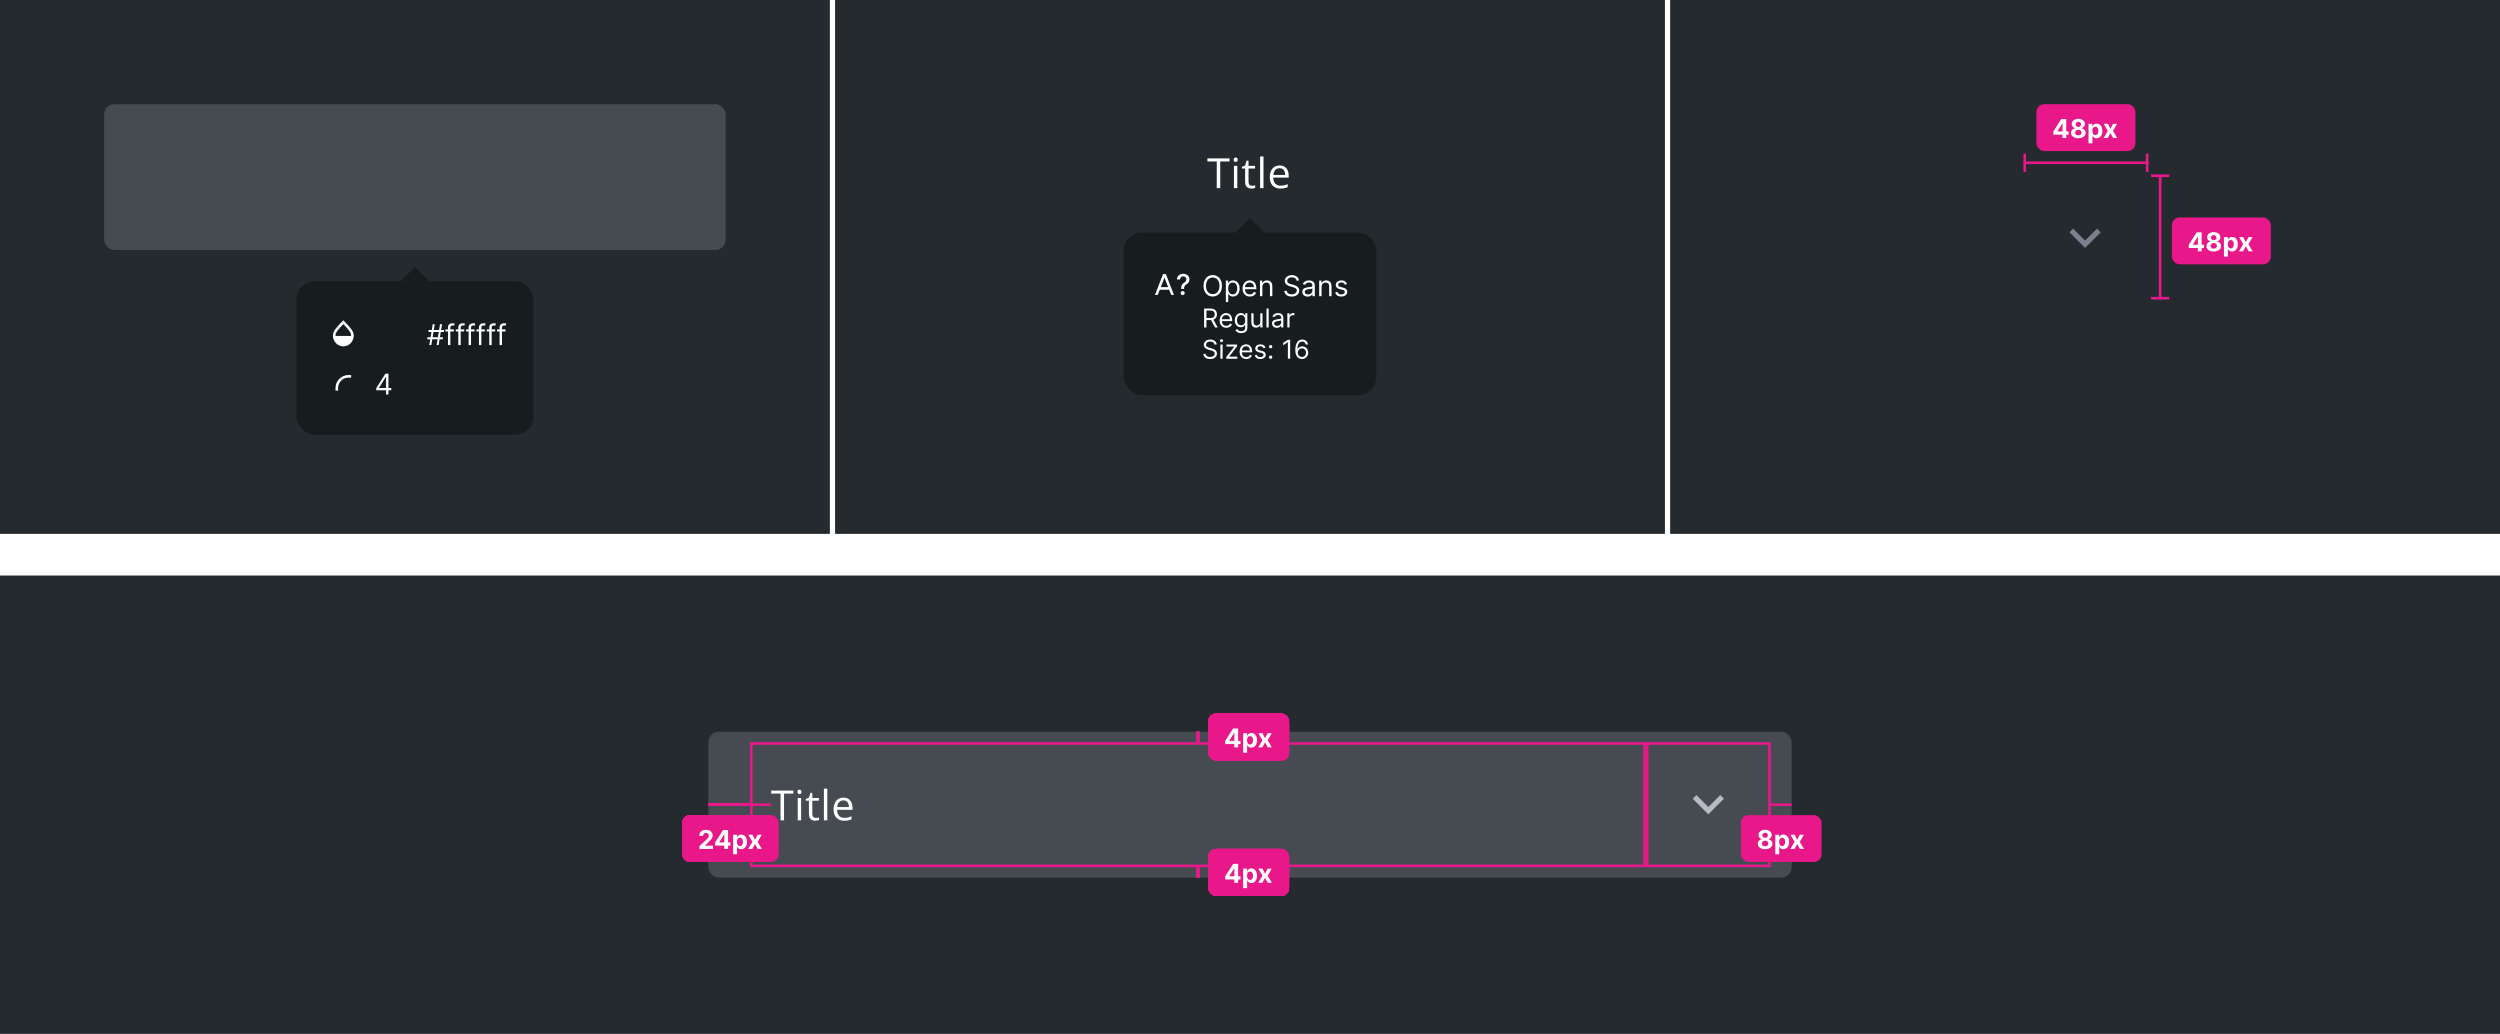 <svg fill="none" height="397" viewBox="0 0 960 397" width="960" xmlns="http://www.w3.org/2000/svg" xmlns:xlink="http://www.w3.org/1999/xlink"><filter id="a" color-interpolation-filters="sRGB" filterUnits="userSpaceOnUse" height="72.5" width="99" x="109.833" y="98.5"><feFlood flood-opacity="0" result="BackgroundImageFix"/><feColorMatrix in="SourceAlpha" result="hardAlpha" type="matrix" values="0 0 0 0 0 0 0 0 0 0 0 0 0 0 0 0 0 0 127 0"/><feOffset dy="2"/><feGaussianBlur stdDeviation="2"/><feColorMatrix type="matrix" values="0 0 0 0 0 0 0 0 0 0 0 0 0 0 0 0 0 0 0.1 0"/><feBlend in2="BackgroundImageFix" mode="normal" result="effect1_dropShadow_210_32883"/><feBlend in="SourceGraphic" in2="effect1_dropShadow_210_32883" mode="normal" result="shape"/></filter><filter id="b" color-interpolation-filters="sRGB" filterUnits="userSpaceOnUse" height="76" width="105" x="427.5" y="79.75"><feFlood flood-opacity="0" result="BackgroundImageFix"/><feColorMatrix in="SourceAlpha" result="hardAlpha" type="matrix" values="0 0 0 0 0 0 0 0 0 0 0 0 0 0 0 0 0 0 127 0"/><feOffset dy="2"/><feGaussianBlur stdDeviation="2"/><feColorMatrix type="matrix" values="0 0 0 0 0 0 0 0 0 0 0 0 0 0 0 0 0 0 0.1 0"/><feBlend in2="BackgroundImageFix" mode="normal" result="effect1_dropShadow_210_32883"/><feBlend in="SourceGraphic" in2="effect1_dropShadow_210_32883" mode="normal" result="shape"/></filter><filter id="c" color-interpolation-filters="sRGB" filterUnits="userSpaceOnUse" height="76" width="436" x="262" y="271"><feFlood flood-opacity="0" result="BackgroundImageFix"/><feColorMatrix in="SourceAlpha" result="hardAlpha" type="matrix" values="0 0 0 0 0 0 0 0 0 0 0 0 0 0 0 0 0 0 127 0"/><feOffset/><feGaussianBlur stdDeviation="5"/><feColorMatrix type="matrix" values="0 0 0 0 0.145 0 0 0 0 0.165 0 0 0 0 0.18 0 0 0 0.2 0"/><feBlend in2="BackgroundImageFix" mode="normal" result="effect1_dropShadow_210_32883"/><feBlend in="SourceGraphic" in2="effect1_dropShadow_210_32883" mode="normal" result="shape"/></filter><clipPath id="d"><path d="m0 0h960v205h-960z"/></clipPath><clipPath id="e"><path d="m0 0h5.5v11h-5.5z" transform="matrix(0 1 -1 0 164.833 100.5)"/></clipPath><clipPath id="f"><path d="m0 0h5.5v11h-5.5z" transform="matrix(0 1 -1 0 485.5 81.75)"/></clipPath><clipPath id="g"><path d="m0 221h960v176h-960z"/></clipPath><g clip-path="url(#d)"><path d="m0 0h318.667v205h-318.667z" fill="#252a2e"/><rect fill="#464b52" height="56" rx="4" width="238.667" x="40" y="40"/><g filter="url(#a)"><rect fill="#171c1e" height="59" rx="7" width="91" x="113.833" y="106"/><path clip-rule="evenodd" d="m131.835 121.002c.242.25.473.489.693.718 2.204 2.292 3.305 3.574 3.305 5.132.003 1.062-.388 2.125-1.171 2.936-1.562 1.616-4.095 1.616-5.657 0-.784-.811-1.174-1.874-1.172-2.936 0-1.558 1.102-2.84 3.306-5.132.22-.229.451-.468.693-.718l.001-.002zm-2.197 3.909c.502-.68 1.219-1.454 2.195-2.471.977 1.017 1.694 1.791 2.196 2.471.599.813.804 1.38.804 1.941v.002c0 .049 0 .097-.003.146h-5.994c-.002-.049-.003-.097-.003-.146v-.002c0-.561.205-1.128.805-1.941z" fill="#fff" fill-rule="evenodd"/><path d="m167.661 130.5 1.313-8h.781l-1.312 8zm-3.64-2.219.125-.781h5.969l-.125.781zm.828 2.219 1.312-8h.782l-1.313 8zm-.359-5 .125-.781h5.968l-.125.781zm9.798-1v.781h-3.234v-.781zm-2.265 6v-6.828c0-.344.08-.63.242-.86.161-.229.371-.401.629-.515.258-.115.53-.172.816-.172.227 0 .412.018.555.055.143.036.25.07.32.101l-.265.797c-.047-.016-.112-.035-.196-.058-.08-.024-.187-.036-.32-.036-.305 0-.525.077-.66.231-.133.153-.199.379-.199.676v6.609zm6.229-6v.781h-3.234v-.781zm-2.265 6v-6.828c0-.344.08-.63.242-.86.161-.229.371-.401.629-.515.258-.115.53-.172.816-.172.227 0 .412.018.555.055.143.036.25.07.32.101l-.265.797c-.047-.016-.112-.035-.196-.058-.081-.024-.187-.036-.32-.036-.305 0-.525.077-.66.231-.133.153-.199.379-.199.676v6.609zm6.229-6v.781h-3.234v-.781zm-2.265 6v-6.828c0-.344.08-.63.242-.86.161-.229.371-.401.629-.515.257-.115.53-.172.816-.172.227 0 .411.018.555.055.143.036.25.07.32.101l-.266.797c-.046-.016-.112-.035-.195-.058-.081-.024-.187-.036-.32-.036-.305 0-.525.077-.66.231-.133.153-.2.379-.2.676v6.609zm6.229-6v.781h-3.234v-.781zm-2.266 6v-6.828c0-.344.081-.63.243-.86.161-.229.371-.401.628-.515.258-.115.53-.172.817-.172.226 0 .411.018.555.055.143.036.25.07.32.101l-.266.797c-.047-.016-.112-.035-.195-.058-.081-.024-.188-.036-.32-.036-.305 0-.525.077-.661.231-.132.153-.199.379-.199.676v6.609zm6.23-6v.781h-3.235v-.781zm-2.266 6v-6.828c0-.344.081-.63.242-.86.162-.229.372-.401.629-.515.258-.115.53-.172.817-.172.226 0 .411.018.554.055.144.036.25.07.321.101l-.266.797c-.047-.016-.112-.035-.195-.058-.081-.024-.188-.036-.321-.036-.304 0-.524.077-.66.231-.132.153-.199.379-.199.676v6.609zm6.23-6v.781h-3.235v-.781zm-2.266 6v-6.828c0-.344.081-.63.242-.86.162-.229.371-.401.629-.515.258-.115.53-.172.817-.172.226 0 .411.018.554.055.144.036.25.07.321.101l-.266.797c-.047-.016-.112-.035-.195-.058-.081-.024-.188-.036-.321-.036-.304 0-.524.077-.66.231-.133.153-.199.379-.199.676v6.609z" fill="#fff"/><path d="m143.833 121c0-1.657 1.343-3 3-3h5v16h-5c-1.657 0-3-1.343-3-3z" fill="#171c1e"/><path d="m151.833 118h5c1.657 0 3 1.343 3 3v10c0 1.657-1.343 3-3 3h-5z" fill="#171c1e"/><path clip-rule="evenodd" d="m128.833 147v1h1v-1c0-2.209 1.791-4 4-4h.667c.112 0 .223.005.333.014v-1.003c-.11-.007-.221-.011-.333-.011h-.667c-2.761 0-5 2.239-5 5z" fill="#fff" fill-rule="evenodd"/><path d="m144.474 147.859v-.797l3.516-5.562h.578v1.234h-.391l-2.656 4.203v.063h4.734v.859zm3.766 1.641v-1.883-.371-5.746h.921v8z" fill="#fff"/><g clip-path="url(#e)"><path d="m159.333 100.5h11v11h-11z" fill="#171c1e" transform="matrix(.707 .707 -.707 .707 117.732 -83.23)"/></g></g><path d="m0 0h318.667v205h-318.667z" fill="#252a2e" transform="translate(320.667)"/><path d="m468.57 72.25h-1.336v-10.25h-3.593v-1.172h8.507v1.172h-3.578zm6.557-8.562v8.562h-1.297v-8.562zm-.633-3.203c.213 0 .396.07.547.211.156.135.234.349.234.641 0 .286-.078.5-.234.641-.151.141-.334.211-.547.211-.224 0-.412-.07-.563-.211-.146-.141-.219-.354-.219-.641 0-.292.073-.505.219-.641.151-.141.339-.211.563-.211zm6.298 10.859c.214 0 .432-.018.656-.055.224-.036.407-.081.547-.133v1.008c-.151.068-.362.125-.633.172-.265.047-.526.07-.781.07-.453 0-.864-.078-1.234-.234-.37-.162-.667-.432-.891-.812-.219-.38-.328-.906-.328-1.578v-5.078h-1.219v-.633l1.227-.508.516-1.859h.781v1.984h2.508v1.016h-2.508v5.039c0 .536.122.938.367 1.203.25.266.581.399.992.399zm4.392.906h-1.304v-12.156h1.304zm6.189-8.719c.73 0 1.355.162 1.875.484.521.323.92.776 1.196 1.359.276.578.414 1.255.414 2.031v.805h-5.914c.015 1.005.265 1.771.75 2.297.484.526 1.166.789 2.047.789.541 0 1.02-.05 1.437-.148.417-.099.849-.245 1.297-.438v1.141c-.432.193-.862.333-1.289.422-.422.089-.922.133-1.5.133-.823 0-1.542-.167-2.156-.5-.61-.339-1.084-.833-1.422-1.484-.339-.651-.508-1.448-.508-2.391 0-.922.154-1.719.461-2.391.312-.677.75-1.198 1.312-1.562.568-.365 1.235-.547 2-.547zm-.015 1.063c-.693 0-1.245.227-1.656.68-.412.453-.657 1.086-.735 1.899h4.531c-.005-.51-.086-.958-.242-1.344-.151-.391-.383-.693-.695-.906-.313-.219-.714-.328-1.203-.328z" fill="#fff"/><g filter="url(#b)"><rect fill="#171c1e" height="62.5" rx="7" width="97" x="431.5" y="87.25"/><g fill="#fff"><path d="m454.68 108.949h-1.118v-.074c.008-1.449.438-1.891 1.165-2.336.464-.289.828-.699.828-1.281 0-.692-.539-1.133-1.203-1.133-.598 0-1.188.363-1.235 1.191h-1.187c.05-1.406 1.105-2.175 2.422-2.175 1.433 0 2.394.859 2.394 2.129 0 .878-.43 1.472-1.129 1.894-.664.41-.922.813-.937 1.711z"/><path d="m454.934 110.543c0 .434-.356.781-.782.781-.429 0-.781-.347-.781-.781 0-.426.352-.777.781-.777.426 0 .782.351.782.777z"/><path clip-rule="evenodd" d="m443.5 111.25 3.111-8h1.085l3.111 8h-1.073l-.777-2h-3.606l-.778 2zm3.654-6.636 1.414 3.636h-2.828z" fill-rule="evenodd"/><path d="m469.219 107.75c0 .844-.153 1.573-.457 2.187-.305.615-.723 1.089-1.254 1.422-.531.334-1.138.5-1.821.5-.682 0-1.289-.166-1.82-.5-.531-.333-.949-.807-1.254-1.422-.304-.614-.457-1.343-.457-2.187s.153-1.573.457-2.188c.305-.614.723-1.088 1.254-1.421.531-.334 1.138-.5 1.82-.5.683 0 1.29.166 1.821.5.531.333.949.807 1.254 1.421.304.615.457 1.344.457 2.188zm-.938 0c0-.693-.116-1.277-.347-1.754-.23-.476-.541-.837-.934-1.082-.391-.245-.828-.367-1.313-.367-.484 0-.923.122-1.316.367-.391.245-.702.606-.934 1.082-.229.477-.343 1.061-.343 1.754s.114 1.277.343 1.754c.232.476.543.837.934 1.082.393.245.832.367 1.316.367.485 0 .922-.122 1.313-.367.393-.245.704-.606.934-1.082.231-.477.347-1.061.347-1.754zm2.442 6.25v-8.25h.89v.953h.11c.067-.104.161-.237.281-.398.122-.164.297-.31.523-.438.229-.13.539-.195.93-.195.505 0 .95.126 1.336.379.385.252.686.61.902 1.074s.324 1.01.324 1.641c0 .635-.108 1.186-.324 1.652-.216.464-.515.823-.898 1.078-.383.253-.824.379-1.324.379-.386 0-.694-.064-.926-.191-.232-.131-.41-.278-.535-.442-.125-.166-.222-.305-.289-.414h-.079v3.172zm.906-5.25c0 .453.066.853.199 1.199.133.344.327.613.582.809.255.193.568.289.938.289.385 0 .707-.102.964-.305.261-.206.456-.482.586-.828.133-.349.2-.737.2-1.164 0-.422-.066-.802-.196-1.141-.127-.341-.321-.61-.582-.808-.258-.201-.582-.301-.972-.301-.375 0-.691.095-.946.285-.255.188-.448.451-.578.789-.13.336-.195.728-.195 1.176zm8.312 3.125c-.578 0-1.076-.128-1.496-.383-.416-.258-.738-.617-.965-1.078-.224-.463-.336-1.003-.336-1.617 0-.615.112-1.156.336-1.625.227-.471.542-.839.946-1.102.406-.265.88-.398 1.422-.398.312 0 .621.052.925.156.305.104.582.274.832.508.25.232.45.539.598.922.149.383.223.854.223 1.414v.39h-4.625v-.796h3.687c0-.339-.067-.641-.203-.907-.133-.265-.323-.475-.57-.629-.245-.153-.534-.23-.867-.23-.368 0-.685.091-.954.273-.265.18-.47.414-.613.704-.143.289-.215.599-.215.929v.532c0 .453.078.837.235 1.152.159.312.379.551.66.715.281.161.608.242.98.242.243 0 .461-.034.657-.102.198-.07.368-.174.511-.312.144-.141.254-.315.332-.524l.891.25c-.094.302-.251.568-.473.797-.221.227-.494.404-.82.531-.326.126-.691.188-1.098.188zm4.809-3.734v3.609h-.922v-6h.891v.937h.078c.14-.304.354-.549.64-.734.287-.187.657-.281 1.11-.281.406 0 .762.083 1.066.25.305.164.542.414.711.75.169.333.254.755.254 1.266v3.812h-.922v-3.75c0-.471-.122-.839-.367-1.102-.245-.265-.581-.398-1.008-.398-.294 0-.557.064-.789.191-.229.128-.41.314-.543.559s-.199.542-.199.891zm13.106-2.391c-.046-.396-.237-.703-.57-.922s-.742-.328-1.226-.328c-.355 0-.665.057-.93.172-.263.114-.469.272-.617.473-.146.2-.219.428-.219.683 0 .214.051.397.152.551.104.151.237.277.399.379.161.099.33.181.507.246.178.062.34.113.489.152l.812.219c.209.055.44.13.696.227.257.096.503.227.738.394.237.164.432.375.586.633.153.258.23.574.23.949 0 .432-.113.823-.34 1.172-.224.349-.552.626-.984.832-.43.206-.952.309-1.566.309-.573 0-1.069-.093-1.489-.278-.416-.185-.744-.442-.984-.773-.237-.331-.371-.715-.402-1.152h1c.026.302.127.552.304.749.18.196.407.342.68.438.276.094.573.141.891.141.369 0 .701-.06.996-.18.294-.122.527-.292.699-.508.172-.219.258-.474.258-.766 0-.265-.074-.481-.223-.648-.148-.167-.344-.302-.586-.406s-.504-.196-.785-.274l-.984-.281c-.625-.18-1.12-.436-1.485-.769-.364-.334-.547-.77-.547-1.309 0-.448.121-.839.364-1.172.244-.336.573-.596.984-.781.414-.188.876-.281 1.387-.281.515 0 .974.092 1.375.277.401.182.719.432.953.75.237.318.362.678.375 1.082zm4.281 6.141c-.381 0-.726-.072-1.035-.215-.31-.146-.556-.356-.739-.629-.182-.276-.273-.61-.273-1 0-.344.067-.623.203-.836.135-.216.316-.385.543-.508.226-.122.476-.213.75-.273.276-.063.553-.112.832-.149.364-.047.66-.082.887-.105.229-.026.395-.069.5-.129.106-.06.16-.164.16-.313v-.031c0-.385-.106-.685-.317-.898-.208-.214-.524-.321-.949-.321-.44 0-.785.097-1.035.289-.25.193-.426.399-.527.618l-.875-.313c.156-.364.364-.648.625-.851.263-.206.549-.349.859-.43.313-.083.62-.125.922-.125.193 0 .414.023.664.07.253.044.496.137.73.278.237.14.434.352.59.636.157.284.235.664.235 1.141v3.953h-.922v-.813h-.047c-.063.131-.167.27-.313.418-.145.149-.339.275-.582.379-.242.105-.537.157-.886.157zm.14-.829c.365 0 .672-.071.922-.214.253-.144.443-.328.57-.555.131-.227.196-.465.196-.715v-.844c-.039.047-.125.09-.258.129-.13.037-.281.069-.453.098-.169.026-.335.049-.496.07-.159.018-.288.034-.387.047-.24.031-.464.082-.672.152-.206.068-.372.171-.5.309-.125.135-.187.32-.187.555 0 .32.118.562.355.726.24.162.543.242.91.242zm5.214-2.921v3.609h-.922v-6h.891v.937h.078c.141-.304.354-.549.641-.734.286-.187.656-.281 1.109-.281.406 0 .762.083 1.066.25.305.164.542.414.711.75.17.333.254.755.254 1.266v3.812h-.922v-3.75c0-.471-.122-.839-.367-1.102-.245-.265-.581-.398-1.008-.398-.294 0-.557.064-.789.191-.229.128-.41.314-.543.559-.132.245-.199.542-.199.891zm9.763-1.047-.828.234c-.052-.138-.129-.272-.231-.402-.099-.133-.234-.242-.406-.328s-.392-.129-.66-.129c-.367 0-.673.084-.918.254-.242.166-.363.379-.363.636 0 .23.083.411.25.543.166.133.427.244.781.332l.89.219c.537.13.937.33 1.2.598.263.265.394.608.394 1.027 0 .344-.099.651-.297.922-.195.271-.468.484-.82.641-.352.156-.76.234-1.227.234-.612 0-1.118-.133-1.519-.398-.401-.266-.655-.654-.762-1.165l.875-.218c.084.323.241.565.473.726.234.162.54.242.918.242.43 0 .771-.091 1.023-.273.255-.185.383-.406.383-.664 0-.208-.073-.383-.219-.523-.145-.144-.369-.25-.672-.321l-1-.234c-.549-.13-.953-.332-1.21-.606-.256-.276-.383-.621-.383-1.035 0-.338.095-.638.285-.898.193-.261.454-.465.785-.613.333-.149.711-.223 1.133-.223.594 0 1.06.13 1.398.39.341.261.584.605.727 1.032zm-54.873 16.656v-7.273h2.457c.568 0 1.035.097 1.399.291.365.192.635.456.81.792.175.337.263.719.263 1.147 0 .429-.088.809-.263 1.14-.175.332-.444.592-.806.782-.363.187-.825.28-1.389.28h-1.988v-.795h1.96c.388 0 .701-.057.937-.171.239-.113.412-.274.519-.483.109-.21.163-.461.163-.753 0-.291-.054-.545-.163-.763s-.283-.386-.522-.504c-.239-.121-.555-.181-.948-.181h-1.549v6.491zm3.423-3.267 1.79 3.267h-1.023l-1.761-3.267zm5.088 3.381c-.526 0-.979-.116-1.36-.348-.379-.235-.671-.561-.877-.98-.204-.422-.306-.912-.306-1.471 0-.558.102-1.051.306-1.477.206-.428.492-.762.859-1.001.369-.242.8-.363 1.293-.363.284 0 .564.048.841.142.277.095.529.249.757.462.227.211.408.49.543.838s.202.777.202 1.286v.355h-4.204v-.725h3.352c0-.307-.061-.582-.185-.823-.12-.242-.293-.433-.518-.572-.223-.14-.485-.21-.788-.21-.334 0-.623.083-.867.249-.241.163-.427.376-.557.639-.131.263-.196.545-.196.845v.483c0 .412.071.761.213 1.048.145.284.345.5.6.65.256.146.553.22.892.22.22 0 .419-.031.596-.093.18-.063.335-.158.466-.284.13-.127.23-.286.301-.475l.81.227c-.085.274-.228.516-.43.724-.201.206-.449.367-.745.483-.296.114-.629.171-.998.171zm5.735 2.045c-.405 0-.753-.052-1.044-.156-.291-.102-.534-.237-.728-.405-.192-.166-.345-.343-.458-.533l.667-.468c.076.099.172.213.288.341.116.13.275.242.476.337.203.097.47.145.799.145.44 0 .804-.106 1.09-.319.287-.213.43-.547.43-1.002v-1.108h-.071c-.062.1-.149.223-.263.37-.111.144-.272.273-.483.387-.208.111-.49.167-.845.167-.44 0-.836-.104-1.186-.313-.348-.208-.624-.511-.828-.909-.201-.398-.301-.881-.301-1.449 0-.558.098-1.045.294-1.459.197-.417.47-.739.821-.966.35-.23.755-.345 1.214-.345.355 0 .637.06.845.178.211.116.372.249.483.398.114.146.201.267.263.362h.085v-.867h.81v5.611c0 .469-.107.85-.32 1.144-.21.296-.495.512-.852.65-.355.139-.751.209-1.186.209zm-.029-2.997c.337 0 .621-.077.853-.231s.408-.375.529-.664.181-.634.181-1.037c0-.393-.059-.74-.178-1.04-.118-.301-.293-.537-.525-.707-.232-.171-.519-.256-.86-.256-.355 0-.651.09-.887.27-.235.18-.411.422-.529.725-.116.303-.174.639-.174 1.008 0 .379.059.714.177 1.005.121.289.298.516.533.682.237.163.53.245.88.245zm7.358-1.392v-3.225h.839v5.455h-.839v-.923h-.056c-.128.277-.327.512-.597.706-.27.192-.611.288-1.023.288-.341 0-.644-.075-.909-.224-.265-.151-.473-.378-.625-.682-.151-.305-.227-.69-.227-1.154v-3.466h.838v3.41c0 .397.111.715.334.951.225.237.511.355.859.355.209 0 .42-.053.636-.159.218-.107.4-.27.547-.49.149-.221.223-.501.223-.842zm3.212-5.043v7.273h-.839v-7.273zm3.14 7.401c-.346 0-.66-.065-.941-.195-.282-.133-.506-.324-.672-.572-.165-.251-.248-.554-.248-.909 0-.313.061-.566.185-.76.123-.197.287-.351.493-.462s.433-.194.682-.248c.251-.057.503-.102.756-.135.332-.043.6-.075.806-.096.209-.024.36-.063.455-.117.097-.055.146-.15.146-.285v-.028c0-.35-.096-.623-.288-.817-.189-.194-.477-.291-.863-.291-.4 0-.714.088-.941.263s-.387.362-.479.561l-.796-.284c.142-.332.332-.59.568-.774.239-.187.5-.318.782-.391.284-.076.563-.114.838-.114.175 0 .376.022.603.064.23.041.451.125.664.252.216.128.395.321.537.579s.213.604.213 1.037v3.594h-.838v-.739h-.043c-.057.119-.152.245-.284.38-.133.135-.309.25-.529.345-.22.094-.489.142-.806.142zm.127-.753c.332 0 .611-.065.839-.195.229-.131.402-.299.518-.505.118-.206.178-.422.178-.649v-.767c-.036.042-.114.081-.235.117-.118.033-.255.062-.412.088-.154.024-.304.045-.451.064-.144.017-.261.031-.351.043-.218.028-.422.075-.611.139-.187.061-.339.155-.455.28-.113.123-.17.291-.17.504 0 .292.108.512.323.661.218.147.494.22.827.22zm3.902.625v-5.455h.81v.824h.057c.099-.27.279-.489.54-.657.26-.168.554-.252.88-.252.062 0 .139.001.231.004.092.002.162.006.21.01v.853c-.029-.007-.094-.018-.196-.032-.099-.017-.205-.025-.316-.025-.265 0-.502.056-.71.167-.206.109-.369.26-.49.454-.118.192-.178.411-.178.657v3.452zm-27.979 6.545c-.043-.359-.216-.639-.519-.838-.303-.198-.674-.298-1.115-.298-.322 0-.603.052-.845.156-.239.105-.426.248-.561.43-.132.182-.199.389-.199.621 0 .195.046.362.139.501.094.137.215.252.362.345.147.09.301.164.462.223.161.057.309.103.444.139l.738.199c.19.049.4.118.632.206.235.087.458.207.671.358.216.15.393.341.533.576.14.234.21.522.21.863 0 .393-.103.748-.309 1.065-.204.317-.502.569-.895.756-.391.187-.866.281-1.424.281-.521 0-.972-.084-1.353-.252-.379-.168-.677-.403-.895-.703-.216-.301-.337-.65-.366-1.048h.909c.024.275.116.502.277.682.164.177.37.31.618.398.251.085.521.127.81.127.336 0 .638-.054.905-.163.268-.111.48-.265.636-.462.156-.198.234-.43.234-.696 0-.241-.067-.438-.202-.589-.135-.152-.313-.275-.533-.369-.22-.095-.458-.178-.714-.249l-.894-.256c-.569-.163-1.018-.396-1.35-.699-.331-.303-.497-.7-.497-1.19 0-.407.11-.762.33-1.065.223-.306.521-.542.895-.71.377-.171.797-.256 1.261-.256.469 0 .885.084 1.25.252.364.166.653.393.866.682.216.289.329.617.341.983zm2.286 5.455v-5.455h.838v5.455zm.426-6.364c-.163 0-.304-.055-.423-.167-.116-.111-.174-.245-.174-.401s.058-.29.174-.401c.119-.111.26-.167.423-.167s.303.056.419.167c.118.111.178.245.178.401s-.06.29-.178.401c-.116.112-.256.167-.419.167zm1.791 6.364v-.639l3.096-3.977v-.057h-2.997v-.782h4.077v.668l-3.011 3.949v.057h3.11v.781zm7.697.114c-.526 0-.979-.116-1.36-.348-.379-.235-.671-.561-.877-.98-.204-.422-.306-.912-.306-1.471 0-.558.102-1.051.306-1.477.206-.428.492-.762.859-1.001.369-.242.8-.363 1.293-.363.284 0 .564.048.841.142.277.095.529.249.757.462.227.211.408.49.543.838s.202.777.202 1.286v.355h-4.204v-.725h3.352c0-.307-.061-.582-.185-.823-.12-.242-.293-.433-.518-.572-.223-.14-.485-.21-.788-.21-.334 0-.623.083-.867.249-.241.163-.427.376-.557.639-.131.263-.196.545-.196.845v.483c0 .412.071.761.213 1.048.145.284.345.5.6.65.256.146.553.22.892.22.22 0 .419-.031.596-.093.18-.063.335-.158.466-.284.13-.127.23-.286.301-.475l.81.227c-.085.274-.228.516-.43.724-.201.206-.449.367-.745.483-.296.114-.629.171-.998.171zm7.397-4.347-.753.213c-.047-.125-.117-.247-.21-.366-.089-.12-.213-.22-.369-.298s-.356-.117-.6-.117c-.334 0-.612.077-.834.231-.221.151-.331.344-.331.579 0 .208.076.372.228.493.151.121.388.221.71.302l.809.199c.488.118.851.299 1.091.543.239.242.358.553.358.934 0 .313-.09.592-.27.838-.177.246-.426.441-.745.583-.32.142-.692.213-1.115.213-.557 0-1.017-.121-1.382-.363-.364-.241-.595-.594-.692-1.058l.795-.199c.076.294.219.514.43.661.213.147.491.22.834.22.391 0 .701-.083.931-.249.232-.168.348-.369.348-.603 0-.19-.066-.348-.199-.476-.133-.13-.336-.227-.611-.291l-.909-.213c-.499-.119-.866-.302-1.101-.551-.232-.251-.348-.564-.348-.941 0-.308.087-.58.259-.817.176-.236.414-.422.714-.557.303-.135.646-.203 1.03-.203.54 0 .964.119 1.271.356.31.236.531.549.661.937zm1.972 4.29c-.176 0-.326-.063-.451-.188-.126-.126-.189-.276-.189-.451 0-.176.063-.326.189-.451.125-.126.275-.189.451-.189.175 0 .325.063.451.189.125.125.188.275.188.451 0 .116-.03.222-.089.319-.057.097-.134.175-.231.235-.094.056-.201.085-.319.085zm0-4.048c-.176 0-.326-.063-.451-.189-.126-.125-.189-.275-.189-.451 0-.175.063-.325.189-.451.125-.125.275-.188.451-.188.175 0 .325.063.451.188.125.126.188.276.188.451 0 .116-.03.223-.089.32-.057.097-.134.175-.231.234-.094.057-.201.086-.319.086zm7.498-3.282v7.273h-.881v-6.349h-.042l-1.776 1.179v-.895l1.818-1.208zm4.506 7.372c-.298-.004-.596-.061-.895-.17-.298-.109-.57-.292-.816-.55-.247-.261-.444-.612-.593-1.055-.15-.445-.224-1.004-.224-1.676 0-.644.06-1.215.181-1.712.121-.499.296-.92.525-1.261.23-.343.507-.603.831-.781.327-.177.695-.266 1.105-.266.407 0 .769.082 1.087.245.319.161.58.386.781.675.201.288.331.621.39.997h-.866c-.081-.326-.237-.597-.469-.813-.232-.215-.54-.323-.923-.323-.564 0-1.007.245-1.332.735-.322.49-.484 1.178-.486 2.063h.056c.133-.201.291-.372.473-.515.184-.144.388-.255.611-.333.222-.078.458-.118.706-.118.417 0 .798.105 1.144.313.345.206.622.491.831.856.208.362.312.778.312 1.246 0 .45-.1.862-.302 1.236-.201.372-.484.668-.848.888-.363.218-.789.324-1.279.319zm0-.781c.299 0 .566-.074.803-.224.239-.149.427-.349.564-.6.14-.251.21-.53.21-.838 0-.3-.068-.574-.202-.82-.133-.249-.317-.446-.551-.593-.232-.147-.497-.22-.795-.22-.225 0-.435.045-.629.135-.194.087-.365.208-.511.362-.145.154-.258.33-.341.529-.083.197-.124.404-.124.621 0 .289.067.559.202.81.137.251.324.453.561.607.239.154.51.231.813.231z"/></g><g clip-path="url(#f)"><path d="m480 81.75h11v11h-11z" fill="#171c1e" transform="matrix(.707 .707 -.707 .707 198.395 -315.467)"/></g></g><path d="m0 0h318.667v205h-318.667z" fill="#252a2e" transform="translate(641.333)"/><path d="m805.257 87.795-4.59 4.58-4.59-4.58-1.41 1.41 6 6 6-6z" fill="#7d808d"/><path d="m757.729 132.5v-11.422h1.328v11.422zm7.853.156c-.771 0-1.45-.159-2.039-.476-.588-.318-1.047-.802-1.375-1.453s-.492-1.472-.492-2.461c0-1.037.172-1.883.516-2.539.349-.662.828-1.151 1.437-1.469.61-.318 1.302-.477 2.078-.477.427 0 .839.045 1.235.133.401.083.729.19.984.32l-.391 1.086c-.26-.104-.562-.198-.906-.281-.338-.083-.656-.125-.953-.125-.594 0-1.089.128-1.484.383-.391.255-.685.63-.883 1.125-.193.495-.289 1.104-.289 1.828 0 .693.094 1.284.281 1.773.193.49.477.865.852 1.125.38.256.854.383 1.421.383.454 0 .862-.047 1.227-.14.365-.099.695-.214.992-.344v1.156c-.286.146-.607.258-.961.336-.349.078-.765.117-1.25.117zm11.775-4.453c0 .703-.091 1.331-.273 1.883s-.445 1.018-.789 1.398c-.344.381-.761.672-1.25.875-.485.198-1.034.297-1.649.297-.573 0-1.099-.099-1.578-.297-.474-.203-.885-.494-1.234-.875-.344-.38-.612-.846-.805-1.398-.187-.552-.281-1.18-.281-1.883 0-.937.159-1.734.476-2.391.318-.661.771-1.164 1.36-1.507.594-.349 1.299-.524 2.117-.524.781 0 1.464.175 2.047.524.588.349 1.044.854 1.367 1.515.328.657.492 1.451.492 2.383zm-6.515 0c0 .688.091 1.284.273 1.789s.464.896.844 1.172.87.414 1.469.414c.593 0 1.08-.138 1.461-.414.385-.276.669-.667.851-1.172s.274-1.101.274-1.789c0-.682-.092-1.271-.274-1.765-.182-.5-.463-.886-.844-1.157-.38-.271-.872-.406-1.476-.406-.891 0-1.545.294-1.961.883-.412.588-.617 1.403-.617 2.445zm12.962-4.422c1.016 0 1.784.25 2.305.75.521.495.781 1.292.781 2.391v5.578h-1.281v-5.492c0-.714-.164-1.248-.492-1.602-.323-.354-.821-.531-1.493-.531-.947 0-1.614.268-2 .805-.385.536-.578 1.315-.578 2.336v4.484h-1.297v-8.562h1.047l.196 1.234h.07c.182-.302.414-.555.695-.758.282-.208.597-.365.946-.469.349-.109.716-.164 1.101-.164zm10.41-2.703h3.234c1.427 0 2.5.214 3.219.641.718.427 1.078 1.153 1.078 2.179 0 .443-.086.842-.258 1.196-.167.349-.412.638-.734.867-.323.229-.722.388-1.196.477v.078c.5.078.943.221 1.328.429.386.209.688.5.907.875.218.375.328.852.328 1.43 0 .703-.164 1.297-.492 1.781-.323.485-.782.852-1.375 1.102-.594.245-1.297.367-2.11.367h-3.929zm1.328 4.899h2.187c.995 0 1.682-.165 2.063-.493.385-.328.578-.807.578-1.437 0-.651-.229-1.12-.688-1.406-.453-.287-1.177-.43-2.172-.43h-1.968zm0 1.117v4.273h2.375c1.015 0 1.734-.198 2.156-.594.422-.401.633-.94.633-1.617 0-.432-.097-.802-.289-1.109-.188-.307-.495-.542-.922-.703-.422-.167-.987-.25-1.696-.25zm16.04-3.156v8.562h-1.062l-.188-1.203h-.07c-.177.297-.406.547-.688.75-.281.203-.599.354-.953.453-.349.104-.721.156-1.117.156-.677 0-1.245-.109-1.703-.328s-.805-.557-1.039-1.016c-.229-.458-.344-1.046-.344-1.765v-5.609h1.313v5.515c0 .714.161 1.248.484 1.602.323.349.815.523 1.477.523.635 0 1.14-.12 1.515-.359.38-.24.654-.591.821-1.055.166-.469.25-1.042.25-1.719v-4.507zm5.658 7.656c.214 0 .432-.018.656-.055.224-.036.407-.081.547-.133v1.008c-.151.068-.362.125-.633.172-.265.047-.526.07-.781.07-.453 0-.864-.078-1.234-.234-.37-.162-.667-.432-.891-.813-.219-.38-.328-.906-.328-1.578v-5.078h-1.219v-.633l1.227-.508.515-1.859h.782v1.985h2.508v1.015h-2.508v5.039c0 .537.122.938.367 1.203.25.266.581.399.992.399zm5.853 0c.214 0 .432-.018.656-.055.224-.036.407-.081.547-.133v1.008c-.151.068-.362.125-.632.172-.266.047-.527.07-.782.07-.453 0-.864-.078-1.234-.234-.37-.162-.667-.432-.891-.813-.218-.38-.328-.906-.328-1.578v-5.078h-1.219v-.633l1.227-.508.516-1.859h.781v1.985h2.508v1.015h-2.508v5.039c0 .537.122.938.367 1.203.25.266.581.399.992.399zm10.47-3.391c0 .703-.091 1.331-.273 1.883s-.445 1.018-.789 1.398c-.344.381-.76.672-1.25.875-.484.198-1.034.297-1.648.297-.573 0-1.099-.099-1.579-.297-.474-.203-.885-.494-1.234-.875-.344-.38-.612-.846-.805-1.398-.187-.552-.281-1.18-.281-1.883 0-.937.159-1.734.477-2.391.317-.661.771-1.164 1.359-1.507.594-.349 1.3-.524 2.117-.524.781 0 1.464.175 2.047.524.589.349 1.044.854 1.367 1.515.328.657.492 1.451.492 2.383zm-6.515 0c0 .688.091 1.284.273 1.789.183.505.464.896.844 1.172s.87.414 1.469.414c.594 0 1.081-.138 1.461-.414.385-.276.669-.667.851-1.172.183-.505.274-1.101.274-1.789 0-.682-.091-1.271-.274-1.765-.182-.5-.463-.886-.843-1.157-.381-.271-.873-.406-1.477-.406-.891 0-1.544.294-1.961.883-.411.588-.617 1.403-.617 2.445zm12.962-4.422c1.016 0 1.784.25 2.305.75.521.495.781 1.292.781 2.391v5.578h-1.281v-5.492c0-.714-.164-1.248-.492-1.602-.323-.354-.82-.531-1.492-.531-.948 0-1.615.268-2 .805-.386.536-.578 1.315-.578 2.336v4.484h-1.297v-8.562h1.047l.195 1.234h.07c.182-.302.414-.555.696-.758.281-.208.596-.365.945-.469.349-.109.716-.164 1.101-.164z" fill="#252a2e"/><path d="m756.167 133.477h88.234v.39h-88.234z" fill="#252a2e"/><a><path d="m0 .105h88.234v21.789h-88.234z" fill="none"/></a><path d="m829.5 67v48" stroke="#e8178a"/><rect fill="#e8178a" height="18" rx="3" width="38" x="834" y="83.5"/><path d="m840.479 95.222v-1.211l3.037-4.783h1.044v1.676h-.618l-1.914 3.029v.057h4.314v1.232zm3.491 1.278v-1.648l.029-.536v-5.089h1.441v7.273zm6.11.099c-.547 0-1.033-.089-1.46-.266-.423-.18-.756-.425-.997-.735-.242-.31-.363-.662-.363-1.055 0-.303.069-.581.206-.835.14-.256.329-.468.568-.636.24-.171.507-.279.803-.327v-.05c-.388-.078-.703-.266-.945-.565-.241-.301-.362-.65-.362-1.048 0-.376.11-.711.33-1.005.221-.296.522-.528.906-.696.386-.17.824-.256 1.314-.256s.927.085 1.31.256c.386.171.689.404.909.7.221.294.332.627.334 1.001-.002.4-.125.749-.369 1.048s-.556.486-.938.565v.05c.292.047.556.156.792.327.239.168.429.38.568.636.142.253.215.531.217.835-.002.393-.124.745-.366 1.055-.241.31-.575.555-1.001.735-.424.178-.909.266-1.456.266zm0-1.129c.244 0 .457-.044.639-.131.182-.09.324-.213.426-.369.104-.159.156-.341.156-.547 0-.211-.053-.397-.159-.557-.107-.163-.251-.291-.434-.384-.182-.095-.391-.142-.628-.142-.234 0-.444.047-.629.142-.184.092-.33.22-.436.384-.105.161-.157.347-.157.557 0 .206.051.388.153.547.102.156.245.279.43.369.184.088.397.131.639.131zm0-3.249c.203 0 .385-.041.543-.124.159-.083.283-.198.373-.344.09-.147.135-.316.135-.508 0-.189-.045-.355-.135-.497-.09-.144-.213-.257-.369-.337-.156-.083-.339-.124-.547-.124-.206 0-.388.041-.547.124-.159.081-.283.193-.373.337-.087.142-.131.308-.131.497 0 .192.045.361.135.508.09.147.214.262.373.344.158.083.339.124.543.124zm3.912 6.325v-7.5h1.492v.916h.067c.067-.147.162-.296.288-.447.128-.154.294-.282.497-.384.206-.104.462-.156.767-.156.398 0 .765.104 1.101.312.336.206.605.517.806.934.201.414.302.934.302 1.559 0 .609-.098 1.122-.295 1.541-.194.417-.459.733-.795.948-.334.213-.708.32-1.122.32-.294 0-.544-.049-.75-.146-.203-.097-.37-.219-.5-.366-.131-.149-.23-.299-.299-.451h-.046v2.919zm1.481-4.773c0 .324.045.607.135.849.09.241.22.43.391.565.17.133.377.199.621.199.246 0 .455-.067.625-.202.171-.137.3-.327.387-.568.09-.244.135-.524.135-.842 0-.315-.044-.592-.131-.831-.088-.239-.217-.426-.387-.561-.171-.135-.38-.202-.629-.202-.246 0-.454.065-.625.195-.168.13-.297.315-.387.554-.09.239-.135.521-.135.845zm5.916-2.727 1.002 1.907 1.026-1.907h1.552l-1.58 2.727 1.623 2.727h-1.545l-1.076-1.886-1.058 1.886h-1.563l1.619-2.727-1.562-2.727z" fill="#fff"/><g stroke="#e8178a"><path d="m826 67.5h7"/><path d="m826 114.5h7"/><path d="m777 62.5h48"/></g><rect fill="#e8178a" height="18" rx="3" width="38" x="782" y="40"/><path d="m788.479 51.722v-1.211l3.037-4.783h1.044v1.676h-.618l-1.914 3.029v.057h4.314v1.232zm3.491 1.278v-1.648l.029-.536v-5.089h1.441v7.273zm6.11.099c-.547 0-1.033-.089-1.46-.266-.423-.18-.756-.425-.997-.735-.242-.31-.363-.662-.363-1.055 0-.303.069-.581.206-.835.14-.256.329-.468.568-.636.24-.171.507-.279.803-.327v-.05c-.388-.078-.703-.266-.945-.565-.241-.301-.362-.65-.362-1.048 0-.376.11-.711.33-1.005.221-.296.522-.528.906-.696.386-.17.824-.256 1.314-.256s.927.085 1.31.256c.386.171.689.404.909.7.221.294.332.627.334 1.001-.002.4-.125.749-.369 1.048s-.556.486-.938.565v.05c.292.047.556.156.792.327.239.168.429.38.568.636.142.253.215.531.217.835-.002.393-.124.745-.366 1.055-.241.31-.575.555-1.001.735-.424.178-.909.266-1.456.266zm0-1.129c.244 0 .457-.044.639-.131.182-.09.324-.213.426-.369.104-.159.156-.341.156-.547 0-.211-.053-.397-.159-.557-.107-.163-.251-.291-.434-.384-.182-.095-.391-.142-.628-.142-.234 0-.444.047-.629.142-.184.092-.33.22-.436.384-.105.161-.157.347-.157.557 0 .206.051.388.153.547.102.156.245.279.43.369.184.088.397.131.639.131zm0-3.249c.203 0 .385-.041.543-.124.159-.083.283-.198.373-.344.09-.147.135-.316.135-.508 0-.189-.045-.355-.135-.497-.09-.144-.213-.257-.369-.337-.156-.083-.339-.124-.547-.124-.206 0-.388.041-.547.124-.159.081-.283.193-.373.337-.087.142-.131.308-.131.497 0 .192.045.361.135.508.09.147.214.262.373.344.158.083.339.124.543.124zm3.912 6.325v-7.5h1.492v.916h.067c.067-.147.162-.296.288-.447.128-.154.294-.282.497-.384.206-.104.462-.156.767-.156.398 0 .765.104 1.101.312.336.206.605.517.806.934.201.414.302.934.302 1.559 0 .609-.098 1.122-.295 1.541-.194.417-.459.733-.795.948-.334.213-.708.32-1.122.32-.294 0-.544-.049-.75-.146-.203-.097-.37-.219-.5-.366-.131-.149-.23-.299-.299-.451h-.046v2.919zm1.481-4.773c0 .324.045.607.135.849.09.241.22.43.391.565.17.133.377.199.621.199.246 0 .455-.067.625-.202.171-.137.3-.327.387-.568.09-.244.135-.524.135-.842 0-.315-.044-.592-.131-.831-.088-.239-.217-.426-.387-.561-.171-.135-.38-.202-.629-.202-.246 0-.454.065-.625.195-.168.13-.297.315-.387.554-.09.239-.135.521-.135.845zm5.916-2.727 1.002 1.907 1.026-1.907h1.552l-1.58 2.727 1.623 2.727h-1.545l-1.076-1.886-1.058 1.886h-1.563l1.619-2.727-1.562-2.727z" fill="#fff"/><path d="m777.5 66v-7" stroke="#e8178a"/><path d="m824.5 66v-7" stroke="#e8178a"/></g><g clip-path="url(#g)"><path d="m0 0h960v176h-960z" fill="#252a2e" transform="translate(0 221)"/><g filter="url(#c)"><rect fill="#464b52" height="56" rx="4" width="416" x="272" y="281"/><path d="m301.07 315h-1.336v-10.25h-3.593v-1.172h8.507v1.172h-3.578zm6.557-8.562v8.562h-1.297v-8.562zm-.633-3.204c.213 0 .396.071.547.211.156.136.234.349.234.641 0 .286-.078.5-.234.641-.151.14-.334.211-.547.211-.224 0-.412-.071-.563-.211-.146-.141-.219-.355-.219-.641 0-.292.073-.505.219-.641.151-.14.339-.211.563-.211zm6.298 10.86c.214 0 .432-.018.656-.055.224-.036.407-.081.547-.133v1.008c-.151.068-.362.125-.632.172-.266.047-.527.07-.782.07-.453 0-.864-.078-1.234-.234-.37-.162-.667-.432-.891-.813-.218-.38-.328-.906-.328-1.578v-5.078h-1.219v-.633l1.227-.508.516-1.859h.781v1.985h2.508v1.015h-2.508v5.039c0 .537.122.938.367 1.203.25.266.581.399.992.399zm4.392.906h-1.304v-12.156h1.304zm6.189-8.719c.73 0 1.355.162 1.875.485.521.323.92.776 1.196 1.359.276.578.414 1.255.414 2.031v.805h-5.914c.015 1.005.265 1.771.75 2.297.484.526 1.166.789 2.047.789.541 0 1.02-.05 1.437-.149s.849-.244 1.297-.437v1.141c-.432.192-.862.333-1.289.421-.422.089-.922.133-1.5.133-.823 0-1.542-.166-2.156-.5-.61-.338-1.084-.833-1.422-1.484-.339-.651-.508-1.448-.508-2.391 0-.922.154-1.719.461-2.39.312-.677.75-1.198 1.312-1.563.568-.364 1.235-.547 2-.547zm-.015 1.063c-.693 0-1.245.226-1.656.679-.412.454-.657 1.086-.735 1.899h4.531c-.005-.511-.085-.958-.242-1.344-.151-.39-.383-.693-.695-.906-.313-.219-.714-.328-1.203-.328z" fill="#fff"/><path d="m660.59 305.295-4.59 4.58-4.59-4.58-1.41 1.41 6 6 6-6z" fill="#b7b9c3"/></g><path d="m288.5 285.5h343v47h-343z" stroke="#e8178a"/><path d="m288 309h-16" stroke="#e8178a"/><rect fill="#e8178a" height="18" rx="3" width="36" x="262" y="313"/><path d="m271.754 318.727v7.273h-1.538v-5.813h-.043l-1.665 1.044v-1.364l1.8-1.14zm4.519 7.372c-.374-.002-.735-.065-1.083-.188-.345-.123-.656-.323-.93-.6-.275-.277-.493-.644-.654-1.101-.158-.457-.238-1.018-.238-1.683.003-.611.073-1.156.21-1.637.14-.483.338-.893.597-1.229.26-.336.571-.592.933-.767.363-.177.769-.266 1.219-.266.485 0 .913.095 1.285.284.372.187.67.441.895.763.227.322.365.683.412 1.084h-1.516c-.06-.254-.184-.453-.373-.597-.19-.144-.424-.217-.703-.217-.474 0-.834.206-1.08.618-.244.412-.368.972-.373 1.68h.05c.109-.216.256-.399.44-.551.187-.153.399-.271.636-.351.239-.083.491-.124.756-.124.431 0 .815.101 1.151.305.336.201.601.478.795.831s.291.756.291 1.211c0 .492-.114.93-.344 1.314-.227.383-.546.684-.955.902-.407.215-.881.322-1.421.319zm-.007-1.207c.237 0 .449-.057.636-.17.187-.114.334-.268.44-.462.107-.194.16-.412.16-.653 0-.242-.053-.459-.16-.65-.104-.192-.248-.345-.433-.458-.185-.114-.395-.171-.632-.171-.178 0-.342.033-.494.1-.149.066-.28.158-.394.277-.111.118-.199.255-.263.411-.064.154-.096.319-.096.494 0 .234.054.449.16.643.109.194.256.349.441.465.187.116.398.174.635.174zm3.832 3.153v-7.5h1.491v.917h.068c.066-.147.162-.296.287-.448.128-.154.294-.282.498-.383.206-.104.461-.157.767-.157.397 0 .764.105 1.1.313.337.206.605.517.807.934.201.414.301.934.301 1.559 0 .608-.098 1.122-.294 1.541-.194.417-.46.733-.796.948-.334.213-.708.32-1.122.32-.293 0-.543-.049-.749-.146-.204-.097-.371-.219-.501-.366-.13-.149-.23-.299-.298-.451h-.046v2.919zm1.481-4.772c0 .324.045.607.135.848.09.242.22.43.39.565.171.133.378.199.622.199.246 0 .454-.068.625-.202.17-.138.299-.327.387-.569.09-.243.135-.524.135-.841 0-.315-.044-.592-.132-.831-.087-.239-.216-.426-.387-.561-.17-.135-.38-.203-.628-.203-.247 0-.455.065-.625.196-.168.13-.297.314-.387.554-.09.239-.135.52-.135.845zm5.916-2.728 1.001 1.907 1.027-1.907h1.551l-1.58 2.728 1.623 2.727h-1.545l-1.076-1.886-1.058 1.886h-1.562l1.619-2.727-1.563-2.728z" fill="#fff"/><path d="m288 309h-16" stroke="#e8178a"/><rect fill="#e8178a" height="18" rx="3" width="36" x="262" y="313"/><path d="m271.754 318.727v7.273h-1.538v-5.813h-.043l-1.665 1.044v-1.364l1.8-1.14zm4.519 7.372c-.374-.002-.735-.065-1.083-.188-.345-.123-.656-.323-.93-.6-.275-.277-.493-.644-.654-1.101-.158-.457-.238-1.018-.238-1.683.003-.611.073-1.156.21-1.637.14-.483.338-.893.597-1.229.26-.336.571-.592.933-.767.363-.177.769-.266 1.219-.266.485 0 .913.095 1.285.284.372.187.67.441.895.763.227.322.365.683.412 1.084h-1.516c-.06-.254-.184-.453-.373-.597-.19-.144-.424-.217-.703-.217-.474 0-.834.206-1.08.618-.244.412-.368.972-.373 1.68h.05c.109-.216.256-.399.44-.551.187-.153.399-.271.636-.351.239-.083.491-.124.756-.124.431 0 .815.101 1.151.305.336.201.601.478.795.831s.291.756.291 1.211c0 .492-.114.93-.344 1.314-.227.383-.546.684-.955.902-.407.215-.881.322-1.421.319zm-.007-1.207c.237 0 .449-.057.636-.17.187-.114.334-.268.44-.462.107-.194.16-.412.16-.653 0-.242-.053-.459-.16-.65-.104-.192-.248-.345-.433-.458-.185-.114-.395-.171-.632-.171-.178 0-.342.033-.494.1-.149.066-.28.158-.394.277-.111.118-.199.255-.263.411-.064.154-.096.319-.096.494 0 .234.054.449.16.643.109.194.256.349.441.465.187.116.398.174.635.174zm3.832 3.153v-7.5h1.491v.917h.068c.066-.147.162-.296.287-.448.128-.154.294-.282.498-.383.206-.104.461-.157.767-.157.397 0 .764.105 1.1.313.337.206.605.517.807.934.201.414.301.934.301 1.559 0 .608-.098 1.122-.294 1.541-.194.417-.46.733-.796.948-.334.213-.708.32-1.122.32-.293 0-.543-.049-.749-.146-.204-.097-.371-.219-.501-.366-.13-.149-.23-.299-.298-.451h-.046v2.919zm1.481-4.772c0 .324.045.607.135.848.09.242.22.43.39.565.171.133.378.199.622.199.246 0 .454-.068.625-.202.17-.138.299-.327.387-.569.09-.243.135-.524.135-.841 0-.315-.044-.592-.132-.831-.087-.239-.216-.426-.387-.561-.17-.135-.38-.203-.628-.203-.247 0-.455.065-.625.196-.168.13-.297.314-.387.554-.09.239-.135.52-.135.845zm5.916-2.728 1.001 1.907 1.027-1.907h1.551l-1.58 2.728 1.623 2.727h-1.545l-1.076-1.886-1.058 1.886h-1.562l1.619-2.727-1.563-2.728z" fill="#fff"/><path d="m288 309h-16" stroke="#e8178a"/><rect fill="#e8178a" height="18" rx="3" width="36" x="262" y="313"/><path d="m271.754 318.727v7.273h-1.538v-5.813h-.043l-1.665 1.044v-1.364l1.8-1.14zm4.519 7.372c-.374-.002-.735-.065-1.083-.188-.345-.123-.656-.323-.93-.6-.275-.277-.493-.644-.654-1.101-.158-.457-.238-1.018-.238-1.683.003-.611.073-1.156.21-1.637.14-.483.338-.893.597-1.229.26-.336.571-.592.933-.767.363-.177.769-.266 1.219-.266.485 0 .913.095 1.285.284.372.187.67.441.895.763.227.322.365.683.412 1.084h-1.516c-.06-.254-.184-.453-.373-.597-.19-.144-.424-.217-.703-.217-.474 0-.834.206-1.08.618-.244.412-.368.972-.373 1.68h.05c.109-.216.256-.399.44-.551.187-.153.399-.271.636-.351.239-.083.491-.124.756-.124.431 0 .815.101 1.151.305.336.201.601.478.795.831s.291.756.291 1.211c0 .492-.114.93-.344 1.314-.227.383-.546.684-.955.902-.407.215-.881.322-1.421.319zm-.007-1.207c.237 0 .449-.057.636-.17.187-.114.334-.268.44-.462.107-.194.16-.412.16-.653 0-.242-.053-.459-.16-.65-.104-.192-.248-.345-.433-.458-.185-.114-.395-.171-.632-.171-.178 0-.342.033-.494.1-.149.066-.28.158-.394.277-.111.118-.199.255-.263.411-.064.154-.096.319-.096.494 0 .234.054.449.16.643.109.194.256.349.441.465.187.116.398.174.635.174zm3.832 3.153v-7.5h1.491v.917h.068c.066-.147.162-.296.287-.448.128-.154.294-.282.498-.383.206-.104.461-.157.767-.157.397 0 .764.105 1.1.313.337.206.605.517.807.934.201.414.301.934.301 1.559 0 .608-.098 1.122-.294 1.541-.194.417-.46.733-.796.948-.334.213-.708.32-1.122.32-.293 0-.543-.049-.749-.146-.204-.097-.371-.219-.501-.366-.13-.149-.23-.299-.298-.451h-.046v2.919zm1.481-4.772c0 .324.045.607.135.848.09.242.22.43.39.565.171.133.378.199.622.199.246 0 .454-.068.625-.202.17-.138.299-.327.387-.569.09-.243.135-.524.135-.841 0-.315-.044-.592-.132-.831-.087-.239-.216-.426-.387-.561-.17-.135-.38-.203-.628-.203-.247 0-.455.065-.625.196-.168.13-.297.314-.387.554-.09.239-.135.52-.135.845zm5.916-2.728 1.001 1.907 1.027-1.907h1.551l-1.58 2.728 1.623 2.727h-1.545l-1.076-1.886-1.058 1.886h-1.562l1.619-2.727-1.563-2.728z" fill="#fff"/><path d="m288 309h-16" stroke="#e8178a"/><rect fill="#e8178a" height="18" rx="3" width="36" x="262" y="313"/><path d="m271.754 318.727v7.273h-1.538v-5.813h-.043l-1.665 1.044v-1.364l1.8-1.14zm4.519 7.372c-.374-.002-.735-.065-1.083-.188-.345-.123-.656-.323-.93-.6-.275-.277-.493-.644-.654-1.101-.158-.457-.238-1.018-.238-1.683.003-.611.073-1.156.21-1.637.14-.483.338-.893.597-1.229.26-.336.571-.592.933-.767.363-.177.769-.266 1.219-.266.485 0 .913.095 1.285.284.372.187.67.441.895.763.227.322.365.683.412 1.084h-1.516c-.06-.254-.184-.453-.373-.597-.19-.144-.424-.217-.703-.217-.474 0-.834.206-1.08.618-.244.412-.368.972-.373 1.68h.05c.109-.216.256-.399.44-.551.187-.153.399-.271.636-.351.239-.083.491-.124.756-.124.431 0 .815.101 1.151.305.336.201.601.478.795.831s.291.756.291 1.211c0 .492-.114.93-.344 1.314-.227.383-.546.684-.955.902-.407.215-.881.322-1.421.319zm-.007-1.207c.237 0 .449-.057.636-.17.187-.114.334-.268.44-.462.107-.194.16-.412.16-.653 0-.242-.053-.459-.16-.65-.104-.192-.248-.345-.433-.458-.185-.114-.395-.171-.632-.171-.178 0-.342.033-.494.1-.149.066-.28.158-.394.277-.111.118-.199.255-.263.411-.064.154-.096.319-.096.494 0 .234.054.449.16.643.109.194.256.349.441.465.187.116.398.174.635.174zm3.832 3.153v-7.5h1.491v.917h.068c.066-.147.162-.296.287-.448.128-.154.294-.282.498-.383.206-.104.461-.157.767-.157.397 0 .764.105 1.1.313.337.206.605.517.807.934.201.414.301.934.301 1.559 0 .608-.098 1.122-.294 1.541-.194.417-.46.733-.796.948-.334.213-.708.32-1.122.32-.293 0-.543-.049-.749-.146-.204-.097-.371-.219-.501-.366-.13-.149-.23-.299-.298-.451h-.046v2.919zm1.481-4.772c0 .324.045.607.135.848.09.242.22.43.39.565.171.133.378.199.622.199.246 0 .454-.068.625-.202.17-.138.299-.327.387-.569.09-.243.135-.524.135-.841 0-.315-.044-.592-.132-.831-.087-.239-.216-.426-.387-.561-.17-.135-.38-.203-.628-.203-.247 0-.455.065-.625.196-.168.13-.297.314-.387.554-.09.239-.135.52-.135.845zm5.916-2.728 1.001 1.907 1.027-1.907h1.551l-1.58 2.728 1.623 2.727h-1.545l-1.076-1.886-1.058 1.886h-1.562l1.619-2.727-1.563-2.728z" fill="#fff"/><path d="m288 309h-16" stroke="#e8178a"/><rect fill="#e8178a" height="18" rx="3" width="36" x="262" y="313"/><path d="m271.754 318.727v7.273h-1.538v-5.813h-.043l-1.665 1.044v-1.364l1.8-1.14zm4.519 7.372c-.374-.002-.735-.065-1.083-.188-.345-.123-.656-.323-.93-.6-.275-.277-.493-.644-.654-1.101-.158-.457-.238-1.018-.238-1.683.003-.611.073-1.156.21-1.637.14-.483.338-.893.597-1.229.26-.336.571-.592.933-.767.363-.177.769-.266 1.219-.266.485 0 .913.095 1.285.284.372.187.67.441.895.763.227.322.365.683.412 1.084h-1.516c-.06-.254-.184-.453-.373-.597-.19-.144-.424-.217-.703-.217-.474 0-.834.206-1.08.618-.244.412-.368.972-.373 1.68h.05c.109-.216.256-.399.44-.551.187-.153.399-.271.636-.351.239-.083.491-.124.756-.124.431 0 .815.101 1.151.305.336.201.601.478.795.831s.291.756.291 1.211c0 .492-.114.93-.344 1.314-.227.383-.546.684-.955.902-.407.215-.881.322-1.421.319zm-.007-1.207c.237 0 .449-.057.636-.17.187-.114.334-.268.44-.462.107-.194.16-.412.16-.653 0-.242-.053-.459-.16-.65-.104-.192-.248-.345-.433-.458-.185-.114-.395-.171-.632-.171-.178 0-.342.033-.494.1-.149.066-.28.158-.394.277-.111.118-.199.255-.263.411-.064.154-.096.319-.096.494 0 .234.054.449.16.643.109.194.256.349.441.465.187.116.398.174.635.174zm3.832 3.153v-7.5h1.491v.917h.068c.066-.147.162-.296.287-.448.128-.154.294-.282.498-.383.206-.104.461-.157.767-.157.397 0 .764.105 1.1.313.337.206.605.517.807.934.201.414.301.934.301 1.559 0 .608-.098 1.122-.294 1.541-.194.417-.46.733-.796.948-.334.213-.708.32-1.122.32-.293 0-.543-.049-.749-.146-.204-.097-.371-.219-.501-.366-.13-.149-.23-.299-.298-.451h-.046v2.919zm1.481-4.772c0 .324.045.607.135.848.09.242.22.43.39.565.171.133.378.199.622.199.246 0 .454-.068.625-.202.17-.138.299-.327.387-.569.09-.243.135-.524.135-.841 0-.315-.044-.592-.132-.831-.087-.239-.216-.426-.387-.561-.17-.135-.38-.203-.628-.203-.247 0-.455.065-.625.196-.168.13-.297.314-.387.554-.09.239-.135.52-.135.845zm5.916-2.728 1.001 1.907 1.027-1.907h1.551l-1.58 2.728 1.623 2.727h-1.545l-1.076-1.886-1.058 1.886h-1.562l1.619-2.727-1.563-2.728z" fill="#fff"/><path d="m288 309h-16" stroke="#e8178a"/><rect fill="#e8178a" height="18" rx="3" width="36" x="262" y="313"/><path d="m271.754 318.727v7.273h-1.538v-5.813h-.043l-1.665 1.044v-1.364l1.8-1.14zm4.519 7.372c-.374-.002-.735-.065-1.083-.188-.345-.123-.656-.323-.93-.6-.275-.277-.493-.644-.654-1.101-.158-.457-.238-1.018-.238-1.683.003-.611.073-1.156.21-1.637.14-.483.338-.893.597-1.229.26-.336.571-.592.933-.767.363-.177.769-.266 1.219-.266.485 0 .913.095 1.285.284.372.187.67.441.895.763.227.322.365.683.412 1.084h-1.516c-.06-.254-.184-.453-.373-.597-.19-.144-.424-.217-.703-.217-.474 0-.834.206-1.08.618-.244.412-.368.972-.373 1.68h.05c.109-.216.256-.399.44-.551.187-.153.399-.271.636-.351.239-.083.491-.124.756-.124.431 0 .815.101 1.151.305.336.201.601.478.795.831s.291.756.291 1.211c0 .492-.114.93-.344 1.314-.227.383-.546.684-.955.902-.407.215-.881.322-1.421.319zm-.007-1.207c.237 0 .449-.057.636-.17.187-.114.334-.268.44-.462.107-.194.16-.412.16-.653 0-.242-.053-.459-.16-.65-.104-.192-.248-.345-.433-.458-.185-.114-.395-.171-.632-.171-.178 0-.342.033-.494.1-.149.066-.28.158-.394.277-.111.118-.199.255-.263.411-.064.154-.096.319-.096.494 0 .234.054.449.16.643.109.194.256.349.441.465.187.116.398.174.635.174zm3.832 3.153v-7.5h1.491v.917h.068c.066-.147.162-.296.287-.448.128-.154.294-.282.498-.383.206-.104.461-.157.767-.157.397 0 .764.105 1.1.313.337.206.605.517.807.934.201.414.301.934.301 1.559 0 .608-.098 1.122-.294 1.541-.194.417-.46.733-.796.948-.334.213-.708.32-1.122.32-.293 0-.543-.049-.749-.146-.204-.097-.371-.219-.501-.366-.13-.149-.23-.299-.298-.451h-.046v2.919zm1.481-4.772c0 .324.045.607.135.848.09.242.22.43.39.565.171.133.378.199.622.199.246 0 .454-.068.625-.202.17-.138.299-.327.387-.569.09-.243.135-.524.135-.841 0-.315-.044-.592-.132-.831-.087-.239-.216-.426-.387-.561-.17-.135-.38-.203-.628-.203-.247 0-.455.065-.625.196-.168.13-.297.314-.387.554-.09.239-.135.52-.135.845zm5.916-2.728 1.001 1.907 1.027-1.907h1.551l-1.58 2.728 1.623 2.727h-1.545l-1.076-1.886-1.058 1.886h-1.562l1.619-2.727-1.563-2.728z" fill="#fff"/><path d="m288 309h-16" stroke="#e8178a"/><rect fill="#e8178a" height="18" rx="3" width="36" x="262" y="313"/><path d="m271.754 318.727v7.273h-1.538v-5.813h-.043l-1.665 1.044v-1.364l1.8-1.14zm4.519 7.372c-.374-.002-.735-.065-1.083-.188-.345-.123-.656-.323-.93-.6-.275-.277-.493-.644-.654-1.101-.158-.457-.238-1.018-.238-1.683.003-.611.073-1.156.21-1.637.14-.483.338-.893.597-1.229.26-.336.571-.592.933-.767.363-.177.769-.266 1.219-.266.485 0 .913.095 1.285.284.372.187.67.441.895.763.227.322.365.683.412 1.084h-1.516c-.06-.254-.184-.453-.373-.597-.19-.144-.424-.217-.703-.217-.474 0-.834.206-1.08.618-.244.412-.368.972-.373 1.68h.05c.109-.216.256-.399.44-.551.187-.153.399-.271.636-.351.239-.083.491-.124.756-.124.431 0 .815.101 1.151.305.336.201.601.478.795.831s.291.756.291 1.211c0 .492-.114.93-.344 1.314-.227.383-.546.684-.955.902-.407.215-.881.322-1.421.319zm-.007-1.207c.237 0 .449-.057.636-.17.187-.114.334-.268.44-.462.107-.194.16-.412.16-.653 0-.242-.053-.459-.16-.65-.104-.192-.248-.345-.433-.458-.185-.114-.395-.171-.632-.171-.178 0-.342.033-.494.1-.149.066-.28.158-.394.277-.111.118-.199.255-.263.411-.064.154-.096.319-.096.494 0 .234.054.449.16.643.109.194.256.349.441.465.187.116.398.174.635.174zm3.832 3.153v-7.5h1.491v.917h.068c.066-.147.162-.296.287-.448.128-.154.294-.282.498-.383.206-.104.461-.157.767-.157.397 0 .764.105 1.1.313.337.206.605.517.807.934.201.414.301.934.301 1.559 0 .608-.098 1.122-.294 1.541-.194.417-.46.733-.796.948-.334.213-.708.32-1.122.32-.293 0-.543-.049-.749-.146-.204-.097-.371-.219-.501-.366-.13-.149-.23-.299-.298-.451h-.046v2.919zm1.481-4.772c0 .324.045.607.135.848.09.242.22.43.39.565.171.133.378.199.622.199.246 0 .454-.068.625-.202.17-.138.299-.327.387-.569.09-.243.135-.524.135-.841 0-.315-.044-.592-.132-.831-.087-.239-.216-.426-.387-.561-.17-.135-.38-.203-.628-.203-.247 0-.455.065-.625.196-.168.13-.297.314-.387.554-.09.239-.135.52-.135.845zm5.916-2.728 1.001 1.907 1.027-1.907h1.551l-1.58 2.728 1.623 2.727h-1.545l-1.076-1.886-1.058 1.886h-1.562l1.619-2.727-1.563-2.728z" fill="#fff"/><path d="m288 309h-16" stroke="#e8178a"/><rect fill="#e8178a" height="18" rx="3" width="36" x="262" y="313"/><path d="m271.754 318.727v7.273h-1.538v-5.813h-.043l-1.665 1.044v-1.364l1.8-1.14zm4.519 7.372c-.374-.002-.735-.065-1.083-.188-.345-.123-.656-.323-.93-.6-.275-.277-.493-.644-.654-1.101-.158-.457-.238-1.018-.238-1.683.003-.611.073-1.156.21-1.637.14-.483.338-.893.597-1.229.26-.336.571-.592.933-.767.363-.177.769-.266 1.219-.266.485 0 .913.095 1.285.284.372.187.67.441.895.763.227.322.365.683.412 1.084h-1.516c-.06-.254-.184-.453-.373-.597-.19-.144-.424-.217-.703-.217-.474 0-.834.206-1.08.618-.244.412-.368.972-.373 1.68h.05c.109-.216.256-.399.44-.551.187-.153.399-.271.636-.351.239-.083.491-.124.756-.124.431 0 .815.101 1.151.305.336.201.601.478.795.831s.291.756.291 1.211c0 .492-.114.93-.344 1.314-.227.383-.546.684-.955.902-.407.215-.881.322-1.421.319zm-.007-1.207c.237 0 .449-.057.636-.17.187-.114.334-.268.44-.462.107-.194.16-.412.16-.653 0-.242-.053-.459-.16-.65-.104-.192-.248-.345-.433-.458-.185-.114-.395-.171-.632-.171-.178 0-.342.033-.494.1-.149.066-.28.158-.394.277-.111.118-.199.255-.263.411-.064.154-.096.319-.096.494 0 .234.054.449.16.643.109.194.256.349.441.465.187.116.398.174.635.174zm3.832 3.153v-7.5h1.491v.917h.068c.066-.147.162-.296.287-.448.128-.154.294-.282.498-.383.206-.104.461-.157.767-.157.397 0 .764.105 1.1.313.337.206.605.517.807.934.201.414.301.934.301 1.559 0 .608-.098 1.122-.294 1.541-.194.417-.46.733-.796.948-.334.213-.708.32-1.122.32-.293 0-.543-.049-.749-.146-.204-.097-.371-.219-.501-.366-.13-.149-.23-.299-.298-.451h-.046v2.919zm1.481-4.772c0 .324.045.607.135.848.09.242.22.43.39.565.171.133.378.199.622.199.246 0 .454-.068.625-.202.17-.138.299-.327.387-.569.09-.243.135-.524.135-.841 0-.315-.044-.592-.132-.831-.087-.239-.216-.426-.387-.561-.17-.135-.38-.203-.628-.203-.247 0-.455.065-.625.196-.168.13-.297.314-.387.554-.09.239-.135.52-.135.845zm5.916-2.728 1.001 1.907 1.027-1.907h1.551l-1.58 2.728 1.623 2.727h-1.545l-1.076-1.886-1.058 1.886h-1.562l1.619-2.727-1.563-2.728z" fill="#fff"/><path d="m288 309h-16" stroke="#e8178a"/><rect fill="#e8178a" height="18" rx="3" width="36" x="262" y="313"/><path d="m271.754 318.727v7.273h-1.538v-5.813h-.043l-1.665 1.044v-1.364l1.8-1.14zm4.519 7.372c-.374-.002-.735-.065-1.083-.188-.345-.123-.656-.323-.93-.6-.275-.277-.493-.644-.654-1.101-.158-.457-.238-1.018-.238-1.683.003-.611.073-1.156.21-1.637.14-.483.338-.893.597-1.229.26-.336.571-.592.933-.767.363-.177.769-.266 1.219-.266.485 0 .913.095 1.285.284.372.187.67.441.895.763.227.322.365.683.412 1.084h-1.516c-.06-.254-.184-.453-.373-.597-.19-.144-.424-.217-.703-.217-.474 0-.834.206-1.08.618-.244.412-.368.972-.373 1.68h.05c.109-.216.256-.399.44-.551.187-.153.399-.271.636-.351.239-.083.491-.124.756-.124.431 0 .815.101 1.151.305.336.201.601.478.795.831s.291.756.291 1.211c0 .492-.114.93-.344 1.314-.227.383-.546.684-.955.902-.407.215-.881.322-1.421.319zm-.007-1.207c.237 0 .449-.057.636-.17.187-.114.334-.268.44-.462.107-.194.16-.412.16-.653 0-.242-.053-.459-.16-.65-.104-.192-.248-.345-.433-.458-.185-.114-.395-.171-.632-.171-.178 0-.342.033-.494.1-.149.066-.28.158-.394.277-.111.118-.199.255-.263.411-.064.154-.096.319-.096.494 0 .234.054.449.16.643.109.194.256.349.441.465.187.116.398.174.635.174zm3.832 3.153v-7.5h1.491v.917h.068c.066-.147.162-.296.287-.448.128-.154.294-.282.498-.383.206-.104.461-.157.767-.157.397 0 .764.105 1.1.313.337.206.605.517.807.934.201.414.301.934.301 1.559 0 .608-.098 1.122-.294 1.541-.194.417-.46.733-.796.948-.334.213-.708.32-1.122.32-.293 0-.543-.049-.749-.146-.204-.097-.371-.219-.501-.366-.13-.149-.23-.299-.298-.451h-.046v2.919zm1.481-4.772c0 .324.045.607.135.848.09.242.22.43.39.565.171.133.378.199.622.199.246 0 .454-.068.625-.202.17-.138.299-.327.387-.569.09-.243.135-.524.135-.841 0-.315-.044-.592-.132-.831-.087-.239-.216-.426-.387-.561-.17-.135-.38-.203-.628-.203-.247 0-.455.065-.625.196-.168.13-.297.314-.387.554-.09.239-.135.52-.135.845zm5.916-2.728 1.001 1.907 1.027-1.907h1.551l-1.58 2.728 1.623 2.727h-1.545l-1.076-1.886-1.058 1.886h-1.562l1.619-2.727-1.563-2.728z" fill="#fff"/><path d="m296 309h-24" stroke="#e8178a"/><rect fill="#e8178a" height="18" rx="3" width="37" x="262" y="313"/><path d="m268.589 326v-1.108l2.589-2.397c.22-.213.405-.405.554-.575.152-.171.267-.338.345-.501.078-.166.117-.344.117-.536 0-.213-.049-.397-.146-.551-.097-.156-.229-.275-.397-.358-.169-.086-.359-.128-.572-.128-.223 0-.417.045-.583.135-.165.09-.293.219-.383.387s-.135.368-.135.6h-1.46c0-.476.108-.889.324-1.239.215-.351.517-.622.905-.814.388-.191.836-.287 1.342-.287.521 0 .975.092 1.361.277.388.182.69.435.905.76.216.324.323.696.323 1.115 0 .274-.054.546-.163.813-.107.268-.297.565-.572.891-.274.325-.662.714-1.161 1.169l-1.062 1.04v.05h3.054v1.257zm6.033-1.278v-1.211l3.036-4.784h1.044v1.676h-.618l-1.914 3.03v.056h4.315v1.233zm3.491 1.278v-1.648l.028-.536v-5.089h1.442v7.273zm3.411 2.045v-7.5h1.491v.917h.068c.066-.147.162-.296.287-.448.128-.154.294-.282.497-.383.206-.104.462-.157.767-.157.398 0 .765.105 1.101.313.336.206.605.517.806.934.202.414.302.934.302 1.559 0 .608-.098 1.122-.295 1.541-.194.417-.459.733-.795.948-.334.213-.708.32-1.122.32-.294 0-.543-.049-.749-.146-.204-.097-.371-.219-.501-.366-.13-.149-.23-.299-.298-.451h-.047v2.919zm1.48-4.772c0 .324.045.607.135.848.09.242.221.43.391.565.17.133.378.199.621.199.247 0 .455-.068.625-.202.171-.138.3-.327.388-.569.089-.243.134-.524.134-.841 0-.315-.043-.592-.131-.831s-.217-.426-.387-.561-.38-.203-.629-.203c-.246 0-.454.065-.625.196-.168.13-.297.314-.387.554-.09.239-.135.52-.135.845zm5.917-2.728 1.001 1.907 1.026-1.907h1.552l-1.58 2.728 1.623 2.727h-1.545l-1.076-1.886-1.058 1.886h-1.563l1.62-2.727-1.563-2.728z" fill="#fff"/><path d="m632.5 285.5h47v47h-47z" stroke="#e8178a"/><path d="m460 285v-4" stroke="#e8178a"/><rect fill="#e8178a" height="18" rx="3" width="31" x="464" y="274"/><path d="m470.479 285.722v-1.211l3.037-4.784h1.044v1.676h-.618l-1.914 3.03v.056h4.314v1.233zm3.491 1.278v-1.648l.029-.536v-5.089h1.441v7.273zm3.411 2.045v-7.5h1.492v.917h.067c.066-.147.162-.296.288-.448.127-.154.293-.282.497-.383.206-.104.461-.157.767-.157.398 0 .765.105 1.101.313.336.206.605.517.806.934.201.414.302.934.302 1.559 0 .608-.099 1.122-.295 1.541-.194.417-.459.733-.796.948-.333.213-.707.32-1.122.32-.293 0-.543-.049-.749-.146-.204-.097-.371-.219-.501-.366-.13-.149-.229-.299-.298-.451h-.046v2.919zm1.481-4.772c0 .324.045.607.135.848.09.242.22.43.39.565.171.133.378.199.622.199.246 0 .454-.068.625-.202.17-.138.299-.327.387-.569.09-.243.135-.524.135-.841 0-.315-.044-.592-.131-.831-.088-.239-.217-.426-.388-.561-.17-.135-.38-.203-.628-.203-.246 0-.455.065-.625.196-.168.13-.297.314-.387.554-.09.239-.135.52-.135.845zm5.916-2.728 1.001 1.907 1.027-1.907h1.552l-1.581 2.728 1.623 2.727h-1.545l-1.076-1.886-1.058 1.886h-1.562l1.619-2.727-1.562-2.728z" fill="#fff"/><path d="m460 285v-4" stroke="#e8178a"/><rect fill="#e8178a" height="18" rx="3" width="31" x="464" y="274"/><path d="m470.479 285.722v-1.211l3.037-4.784h1.044v1.676h-.618l-1.914 3.03v.056h4.314v1.233zm3.491 1.278v-1.648l.029-.536v-5.089h1.441v7.273zm3.411 2.045v-7.5h1.492v.917h.067c.066-.147.162-.296.288-.448.127-.154.293-.282.497-.383.206-.104.461-.157.767-.157.398 0 .765.105 1.101.313.336.206.605.517.806.934.201.414.302.934.302 1.559 0 .608-.099 1.122-.295 1.541-.194.417-.459.733-.796.948-.333.213-.707.32-1.122.32-.293 0-.543-.049-.749-.146-.204-.097-.371-.219-.501-.366-.13-.149-.229-.299-.298-.451h-.046v2.919zm1.481-4.772c0 .324.045.607.135.848.09.242.22.43.39.565.171.133.378.199.622.199.246 0 .454-.068.625-.202.17-.138.299-.327.387-.569.09-.243.135-.524.135-.841 0-.315-.044-.592-.131-.831-.088-.239-.217-.426-.388-.561-.17-.135-.38-.203-.628-.203-.246 0-.455.065-.625.196-.168.13-.297.314-.387.554-.09.239-.135.52-.135.845zm5.916-2.728 1.001 1.907 1.027-1.907h1.552l-1.581 2.728 1.623 2.727h-1.545l-1.076-1.886-1.058 1.886h-1.562l1.619-2.727-1.562-2.728z" fill="#fff"/><path d="m460 285v-4" stroke="#e8178a"/><rect fill="#e8178a" height="18" rx="3" width="31" x="464" y="274"/><path d="m470.479 285.722v-1.211l3.037-4.784h1.044v1.676h-.618l-1.914 3.03v.056h4.314v1.233zm3.491 1.278v-1.648l.029-.536v-5.089h1.441v7.273zm3.411 2.045v-7.5h1.492v.917h.067c.066-.147.162-.296.288-.448.127-.154.293-.282.497-.383.206-.104.461-.157.767-.157.398 0 .765.105 1.101.313.336.206.605.517.806.934.201.414.302.934.302 1.559 0 .608-.099 1.122-.295 1.541-.194.417-.459.733-.796.948-.333.213-.707.32-1.122.32-.293 0-.543-.049-.749-.146-.204-.097-.371-.219-.501-.366-.13-.149-.229-.299-.298-.451h-.046v2.919zm1.481-4.772c0 .324.045.607.135.848.09.242.22.43.39.565.171.133.378.199.622.199.246 0 .454-.068.625-.202.17-.138.299-.327.387-.569.09-.243.135-.524.135-.841 0-.315-.044-.592-.131-.831-.088-.239-.217-.426-.388-.561-.17-.135-.38-.203-.628-.203-.246 0-.455.065-.625.196-.168.13-.297.314-.387.554-.09.239-.135.52-.135.845zm5.916-2.728 1.001 1.907 1.027-1.907h1.552l-1.581 2.728 1.623 2.727h-1.545l-1.076-1.886-1.058 1.886h-1.562l1.619-2.727-1.562-2.728z" fill="#fff"/><path d="m460 285v-4" stroke="#e8178a"/><rect fill="#e8178a" height="18" rx="3" width="31" x="464" y="274"/><path d="m470.479 285.722v-1.211l3.037-4.784h1.044v1.676h-.618l-1.914 3.03v.056h4.314v1.233zm3.491 1.278v-1.648l.029-.536v-5.089h1.441v7.273zm3.411 2.045v-7.5h1.492v.917h.067c.066-.147.162-.296.288-.448.127-.154.293-.282.497-.383.206-.104.461-.157.767-.157.398 0 .765.105 1.101.313.336.206.605.517.806.934.201.414.302.934.302 1.559 0 .608-.099 1.122-.295 1.541-.194.417-.459.733-.796.948-.333.213-.707.32-1.122.32-.293 0-.543-.049-.749-.146-.204-.097-.371-.219-.501-.366-.13-.149-.229-.299-.298-.451h-.046v2.919zm1.481-4.772c0 .324.045.607.135.848.09.242.22.43.39.565.171.133.378.199.622.199.246 0 .454-.068.625-.202.17-.138.299-.327.387-.569.09-.243.135-.524.135-.841 0-.315-.044-.592-.131-.831-.088-.239-.217-.426-.388-.561-.17-.135-.38-.203-.628-.203-.246 0-.455.065-.625.196-.168.13-.297.314-.387.554-.09.239-.135.52-.135.845zm5.916-2.728 1.001 1.907 1.027-1.907h1.552l-1.581 2.728 1.623 2.727h-1.545l-1.076-1.886-1.058 1.886h-1.562l1.619-2.727-1.562-2.728z" fill="#fff"/><path d="m460 285v-4" stroke="#e8178a"/><rect fill="#e8178a" height="18" rx="3" width="31" x="464" y="274"/><path d="m470.479 285.722v-1.211l3.037-4.784h1.044v1.676h-.618l-1.914 3.03v.056h4.314v1.233zm3.491 1.278v-1.648l.029-.536v-5.089h1.441v7.273zm3.411 2.045v-7.5h1.492v.917h.067c.066-.147.162-.296.288-.448.127-.154.293-.282.497-.383.206-.104.461-.157.767-.157.398 0 .765.105 1.101.313.336.206.605.517.806.934.201.414.302.934.302 1.559 0 .608-.099 1.122-.295 1.541-.194.417-.459.733-.796.948-.333.213-.707.32-1.122.32-.293 0-.543-.049-.749-.146-.204-.097-.371-.219-.501-.366-.13-.149-.229-.299-.298-.451h-.046v2.919zm1.481-4.772c0 .324.045.607.135.848.09.242.22.43.39.565.171.133.378.199.622.199.246 0 .454-.068.625-.202.17-.138.299-.327.387-.569.09-.243.135-.524.135-.841 0-.315-.044-.592-.131-.831-.088-.239-.217-.426-.388-.561-.17-.135-.38-.203-.628-.203-.246 0-.455.065-.625.196-.168.13-.297.314-.387.554-.09.239-.135.52-.135.845zm5.916-2.728 1.001 1.907 1.027-1.907h1.552l-1.581 2.728 1.623 2.727h-1.545l-1.076-1.886-1.058 1.886h-1.562l1.619-2.727-1.562-2.728z" fill="#fff"/><path d="m460 285v-4" stroke="#e8178a"/><rect fill="#e8178a" height="18" rx="3" width="31" x="464" y="274"/><path d="m470.479 285.722v-1.211l3.037-4.784h1.044v1.676h-.618l-1.914 3.03v.056h4.314v1.233zm3.491 1.278v-1.648l.029-.536v-5.089h1.441v7.273zm3.411 2.045v-7.5h1.492v.917h.067c.066-.147.162-.296.288-.448.127-.154.293-.282.497-.383.206-.104.461-.157.767-.157.398 0 .765.105 1.101.313.336.206.605.517.806.934.201.414.302.934.302 1.559 0 .608-.099 1.122-.295 1.541-.194.417-.459.733-.796.948-.333.213-.707.32-1.122.32-.293 0-.543-.049-.749-.146-.204-.097-.371-.219-.501-.366-.13-.149-.229-.299-.298-.451h-.046v2.919zm1.481-4.772c0 .324.045.607.135.848.09.242.22.43.39.565.171.133.378.199.622.199.246 0 .454-.068.625-.202.17-.138.299-.327.387-.569.09-.243.135-.524.135-.841 0-.315-.044-.592-.131-.831-.088-.239-.217-.426-.388-.561-.17-.135-.38-.203-.628-.203-.246 0-.455.065-.625.196-.168.13-.297.314-.387.554-.09.239-.135.52-.135.845zm5.916-2.728 1.001 1.907 1.027-1.907h1.552l-1.581 2.728 1.623 2.727h-1.545l-1.076-1.886-1.058 1.886h-1.562l1.619-2.727-1.562-2.728z" fill="#fff"/><path d="m460 285v-4" stroke="#e8178a"/><rect fill="#e8178a" height="18" rx="3" width="31" x="464" y="274"/><path d="m470.479 285.722v-1.211l3.037-4.784h1.044v1.676h-.618l-1.914 3.03v.056h4.314v1.233zm3.491 1.278v-1.648l.029-.536v-5.089h1.441v7.273zm3.411 2.045v-7.5h1.492v.917h.067c.066-.147.162-.296.288-.448.127-.154.293-.282.497-.383.206-.104.461-.157.767-.157.398 0 .765.105 1.101.313.336.206.605.517.806.934.201.414.302.934.302 1.559 0 .608-.099 1.122-.295 1.541-.194.417-.459.733-.796.948-.333.213-.707.32-1.122.32-.293 0-.543-.049-.749-.146-.204-.097-.371-.219-.501-.366-.13-.149-.229-.299-.298-.451h-.046v2.919zm1.481-4.772c0 .324.045.607.135.848.09.242.22.43.39.565.171.133.378.199.622.199.246 0 .454-.068.625-.202.17-.138.299-.327.387-.569.09-.243.135-.524.135-.841 0-.315-.044-.592-.131-.831-.088-.239-.217-.426-.388-.561-.17-.135-.38-.203-.628-.203-.246 0-.455.065-.625.196-.168.13-.297.314-.387.554-.09.239-.135.52-.135.845zm5.916-2.728 1.001 1.907 1.027-1.907h1.552l-1.581 2.728 1.623 2.727h-1.545l-1.076-1.886-1.058 1.886h-1.562l1.619-2.727-1.562-2.728z" fill="#fff"/><path d="m460 285v-4" stroke="#e8178a"/><rect fill="#e8178a" height="18" rx="3" width="31" x="464" y="274"/><path d="m470.479 285.722v-1.211l3.037-4.784h1.044v1.676h-.618l-1.914 3.03v.056h4.314v1.233zm3.491 1.278v-1.648l.029-.536v-5.089h1.441v7.273zm3.411 2.045v-7.5h1.492v.917h.067c.066-.147.162-.296.288-.448.127-.154.293-.282.497-.383.206-.104.461-.157.767-.157.398 0 .765.105 1.101.313.336.206.605.517.806.934.201.414.302.934.302 1.559 0 .608-.099 1.122-.295 1.541-.194.417-.459.733-.796.948-.333.213-.707.32-1.122.32-.293 0-.543-.049-.749-.146-.204-.097-.371-.219-.501-.366-.13-.149-.229-.299-.298-.451h-.046v2.919zm1.481-4.772c0 .324.045.607.135.848.09.242.22.43.39.565.171.133.378.199.622.199.246 0 .454-.068.625-.202.17-.138.299-.327.387-.569.09-.243.135-.524.135-.841 0-.315-.044-.592-.131-.831-.088-.239-.217-.426-.388-.561-.17-.135-.38-.203-.628-.203-.246 0-.455.065-.625.196-.168.13-.297.314-.387.554-.09.239-.135.52-.135.845zm5.916-2.728 1.001 1.907 1.027-1.907h1.552l-1.581 2.728 1.623 2.727h-1.545l-1.076-1.886-1.058 1.886h-1.562l1.619-2.727-1.562-2.728z" fill="#fff"/><path d="m460 285v-4" stroke="#e8178a"/><rect fill="#e8178a" height="18" rx="3" width="31" x="464" y="274"/><path d="m470.479 285.722v-1.211l3.037-4.784h1.044v1.676h-.618l-1.914 3.03v.056h4.314v1.233zm3.491 1.278v-1.648l.029-.536v-5.089h1.441v7.273zm3.411 2.045v-7.5h1.492v.917h.067c.066-.147.162-.296.288-.448.127-.154.293-.282.497-.383.206-.104.461-.157.767-.157.398 0 .765.105 1.101.313.336.206.605.517.806.934.201.414.302.934.302 1.559 0 .608-.099 1.122-.295 1.541-.194.417-.459.733-.796.948-.333.213-.707.32-1.122.32-.293 0-.543-.049-.749-.146-.204-.097-.371-.219-.501-.366-.13-.149-.229-.299-.298-.451h-.046v2.919zm1.481-4.772c0 .324.045.607.135.848.09.242.22.43.39.565.171.133.378.199.622.199.246 0 .454-.068.625-.202.17-.138.299-.327.387-.569.09-.243.135-.524.135-.841 0-.315-.044-.592-.131-.831-.088-.239-.217-.426-.388-.561-.17-.135-.38-.203-.628-.203-.246 0-.455.065-.625.196-.168.13-.297.314-.387.554-.09.239-.135.52-.135.845zm5.916-2.728 1.001 1.907 1.027-1.907h1.552l-1.581 2.728 1.623 2.727h-1.545l-1.076-1.886-1.058 1.886h-1.562l1.619-2.727-1.562-2.728z" fill="#fff"/><path d="m460 285v-4" stroke="#e8178a"/><rect fill="#e8178a" height="18" rx="3" width="31" x="464" y="274"/><path d="m470.479 285.722v-1.211l3.037-4.784h1.044v1.676h-.618l-1.914 3.03v.056h4.314v1.233zm3.491 1.278v-1.648l.029-.536v-5.089h1.441v7.273zm3.411 2.045v-7.5h1.492v.917h.067c.066-.147.162-.296.288-.448.127-.154.293-.282.497-.383.206-.104.461-.157.767-.157.398 0 .765.105 1.101.313.336.206.605.517.806.934.201.414.302.934.302 1.559 0 .608-.099 1.122-.295 1.541-.194.417-.459.733-.796.948-.333.213-.707.32-1.122.32-.293 0-.543-.049-.749-.146-.204-.097-.371-.219-.501-.366-.13-.149-.229-.299-.298-.451h-.046v2.919zm1.481-4.772c0 .324.045.607.135.848.09.242.22.43.39.565.171.133.378.199.622.199.246 0 .454-.068.625-.202.17-.138.299-.327.387-.569.09-.243.135-.524.135-.841 0-.315-.044-.592-.131-.831-.088-.239-.217-.426-.388-.561-.17-.135-.38-.203-.628-.203-.246 0-.455.065-.625.196-.168.13-.297.314-.387.554-.09.239-.135.52-.135.845zm5.916-2.728 1.001 1.907 1.027-1.907h1.552l-1.581 2.728 1.623 2.727h-1.545l-1.076-1.886-1.058 1.886h-1.562l1.619-2.727-1.562-2.728z" fill="#fff"/><path d="m460 333v4" stroke="#e8178a"/><rect fill="#e8178a" height="18" rx="3" width="31" x="464" y="326"/><path d="m470.479 337.722v-1.211l3.037-4.784h1.044v1.676h-.618l-1.914 3.03v.056h4.314v1.233zm3.491 1.278v-1.648l.029-.536v-5.089h1.441v7.273zm3.411 2.045v-7.5h1.492v.917h.067c.066-.147.162-.296.288-.448.127-.154.293-.282.497-.383.206-.104.461-.157.767-.157.398 0 .765.105 1.101.313.336.206.605.517.806.934.201.414.302.934.302 1.559 0 .608-.099 1.122-.295 1.541-.194.417-.459.733-.796.948-.333.213-.707.32-1.122.32-.293 0-.543-.049-.749-.146-.204-.097-.371-.219-.501-.366-.13-.149-.229-.299-.298-.451h-.046v2.919zm1.481-4.772c0 .324.045.607.135.848.09.242.22.43.39.565.171.133.378.199.622.199.246 0 .454-.068.625-.202.17-.138.299-.327.387-.569.09-.243.135-.524.135-.841 0-.315-.044-.592-.131-.831-.088-.239-.217-.426-.388-.561-.17-.135-.38-.203-.628-.203-.246 0-.455.065-.625.196-.168.13-.297.314-.387.554-.09.239-.135.52-.135.845zm5.916-2.728 1.001 1.907 1.027-1.907h1.552l-1.581 2.728 1.623 2.727h-1.545l-1.076-1.886-1.058 1.886h-1.562l1.619-2.727-1.562-2.728z" fill="#fff"/><path d="m460 333v4" stroke="#e8178a"/><rect fill="#e8178a" height="18" rx="3" width="31" x="464" y="326"/><path d="m470.479 337.722v-1.211l3.037-4.784h1.044v1.676h-.618l-1.914 3.03v.056h4.314v1.233zm3.491 1.278v-1.648l.029-.536v-5.089h1.441v7.273zm3.411 2.045v-7.5h1.492v.917h.067c.066-.147.162-.296.288-.448.127-.154.293-.282.497-.383.206-.104.461-.157.767-.157.398 0 .765.105 1.101.313.336.206.605.517.806.934.201.414.302.934.302 1.559 0 .608-.099 1.122-.295 1.541-.194.417-.459.733-.796.948-.333.213-.707.32-1.122.32-.293 0-.543-.049-.749-.146-.204-.097-.371-.219-.501-.366-.13-.149-.229-.299-.298-.451h-.046v2.919zm1.481-4.772c0 .324.045.607.135.848.09.242.22.43.39.565.171.133.378.199.622.199.246 0 .454-.068.625-.202.17-.138.299-.327.387-.569.09-.243.135-.524.135-.841 0-.315-.044-.592-.131-.831-.088-.239-.217-.426-.388-.561-.17-.135-.38-.203-.628-.203-.246 0-.455.065-.625.196-.168.13-.297.314-.387.554-.09.239-.135.52-.135.845zm5.916-2.728 1.001 1.907 1.027-1.907h1.552l-1.581 2.728 1.623 2.727h-1.545l-1.076-1.886-1.058 1.886h-1.562l1.619-2.727-1.562-2.728z" fill="#fff"/><path d="m460 333v4" stroke="#e8178a"/><rect fill="#e8178a" height="18" rx="3" width="31" x="464" y="326"/><path d="m470.479 337.722v-1.211l3.037-4.784h1.044v1.676h-.618l-1.914 3.03v.056h4.314v1.233zm3.491 1.278v-1.648l.029-.536v-5.089h1.441v7.273zm3.411 2.045v-7.5h1.492v.917h.067c.066-.147.162-.296.288-.448.127-.154.293-.282.497-.383.206-.104.461-.157.767-.157.398 0 .765.105 1.101.313.336.206.605.517.806.934.201.414.302.934.302 1.559 0 .608-.099 1.122-.295 1.541-.194.417-.459.733-.796.948-.333.213-.707.32-1.122.32-.293 0-.543-.049-.749-.146-.204-.097-.371-.219-.501-.366-.13-.149-.229-.299-.298-.451h-.046v2.919zm1.481-4.772c0 .324.045.607.135.848.09.242.22.43.39.565.171.133.378.199.622.199.246 0 .454-.068.625-.202.17-.138.299-.327.387-.569.09-.243.135-.524.135-.841 0-.315-.044-.592-.131-.831-.088-.239-.217-.426-.388-.561-.17-.135-.38-.203-.628-.203-.246 0-.455.065-.625.196-.168.13-.297.314-.387.554-.09.239-.135.52-.135.845zm5.916-2.728 1.001 1.907 1.027-1.907h1.552l-1.581 2.728 1.623 2.727h-1.545l-1.076-1.886-1.058 1.886h-1.562l1.619-2.727-1.562-2.728z" fill="#fff"/><path d="m460 333v4" stroke="#e8178a"/><rect fill="#e8178a" height="18" rx="3" width="31" x="464" y="326"/><path d="m470.479 337.722v-1.211l3.037-4.784h1.044v1.676h-.618l-1.914 3.03v.056h4.314v1.233zm3.491 1.278v-1.648l.029-.536v-5.089h1.441v7.273zm3.411 2.045v-7.5h1.492v.917h.067c.066-.147.162-.296.288-.448.127-.154.293-.282.497-.383.206-.104.461-.157.767-.157.398 0 .765.105 1.101.313.336.206.605.517.806.934.201.414.302.934.302 1.559 0 .608-.099 1.122-.295 1.541-.194.417-.459.733-.796.948-.333.213-.707.32-1.122.32-.293 0-.543-.049-.749-.146-.204-.097-.371-.219-.501-.366-.13-.149-.229-.299-.298-.451h-.046v2.919zm1.481-4.772c0 .324.045.607.135.848.09.242.22.43.39.565.171.133.378.199.622.199.246 0 .454-.068.625-.202.17-.138.299-.327.387-.569.09-.243.135-.524.135-.841 0-.315-.044-.592-.131-.831-.088-.239-.217-.426-.388-.561-.17-.135-.38-.203-.628-.203-.246 0-.455.065-.625.196-.168.13-.297.314-.387.554-.09.239-.135.52-.135.845zm5.916-2.728 1.001 1.907 1.027-1.907h1.552l-1.581 2.728 1.623 2.727h-1.545l-1.076-1.886-1.058 1.886h-1.562l1.619-2.727-1.562-2.728z" fill="#fff"/><path d="m460 333v4" stroke="#e8178a"/><rect fill="#e8178a" height="18" rx="3" width="31" x="464" y="326"/><path d="m470.479 337.722v-1.211l3.037-4.784h1.044v1.676h-.618l-1.914 3.03v.056h4.314v1.233zm3.491 1.278v-1.648l.029-.536v-5.089h1.441v7.273zm3.411 2.045v-7.5h1.492v.917h.067c.066-.147.162-.296.288-.448.127-.154.293-.282.497-.383.206-.104.461-.157.767-.157.398 0 .765.105 1.101.313.336.206.605.517.806.934.201.414.302.934.302 1.559 0 .608-.099 1.122-.295 1.541-.194.417-.459.733-.796.948-.333.213-.707.32-1.122.32-.293 0-.543-.049-.749-.146-.204-.097-.371-.219-.501-.366-.13-.149-.229-.299-.298-.451h-.046v2.919zm1.481-4.772c0 .324.045.607.135.848.09.242.22.43.39.565.171.133.378.199.622.199.246 0 .454-.068.625-.202.17-.138.299-.327.387-.569.09-.243.135-.524.135-.841 0-.315-.044-.592-.131-.831-.088-.239-.217-.426-.388-.561-.17-.135-.38-.203-.628-.203-.246 0-.455.065-.625.196-.168.13-.297.314-.387.554-.09.239-.135.52-.135.845zm5.916-2.728 1.001 1.907 1.027-1.907h1.552l-1.581 2.728 1.623 2.727h-1.545l-1.076-1.886-1.058 1.886h-1.562l1.619-2.727-1.562-2.728z" fill="#fff"/><path d="m460 333v4" stroke="#e8178a"/><rect fill="#e8178a" height="18" rx="3" width="31" x="464" y="326"/><path d="m470.479 337.722v-1.211l3.037-4.784h1.044v1.676h-.618l-1.914 3.03v.056h4.314v1.233zm3.491 1.278v-1.648l.029-.536v-5.089h1.441v7.273zm3.411 2.045v-7.5h1.492v.917h.067c.066-.147.162-.296.288-.448.127-.154.293-.282.497-.383.206-.104.461-.157.767-.157.398 0 .765.105 1.101.313.336.206.605.517.806.934.201.414.302.934.302 1.559 0 .608-.099 1.122-.295 1.541-.194.417-.459.733-.796.948-.333.213-.707.32-1.122.32-.293 0-.543-.049-.749-.146-.204-.097-.371-.219-.501-.366-.13-.149-.229-.299-.298-.451h-.046v2.919zm1.481-4.772c0 .324.045.607.135.848.09.242.22.43.39.565.171.133.378.199.622.199.246 0 .454-.068.625-.202.17-.138.299-.327.387-.569.09-.243.135-.524.135-.841 0-.315-.044-.592-.131-.831-.088-.239-.217-.426-.388-.561-.17-.135-.38-.203-.628-.203-.246 0-.455.065-.625.196-.168.13-.297.314-.387.554-.09.239-.135.52-.135.845zm5.916-2.728 1.001 1.907 1.027-1.907h1.552l-1.581 2.728 1.623 2.727h-1.545l-1.076-1.886-1.058 1.886h-1.562l1.619-2.727-1.562-2.728z" fill="#fff"/><path d="m460 333v4" stroke="#e8178a"/><rect fill="#e8178a" height="18" rx="3" width="31" x="464" y="326"/><path d="m470.479 337.722v-1.211l3.037-4.784h1.044v1.676h-.618l-1.914 3.03v.056h4.314v1.233zm3.491 1.278v-1.648l.029-.536v-5.089h1.441v7.273zm3.411 2.045v-7.5h1.492v.917h.067c.066-.147.162-.296.288-.448.127-.154.293-.282.497-.383.206-.104.461-.157.767-.157.398 0 .765.105 1.101.313.336.206.605.517.806.934.201.414.302.934.302 1.559 0 .608-.099 1.122-.295 1.541-.194.417-.459.733-.796.948-.333.213-.707.32-1.122.32-.293 0-.543-.049-.749-.146-.204-.097-.371-.219-.501-.366-.13-.149-.229-.299-.298-.451h-.046v2.919zm1.481-4.772c0 .324.045.607.135.848.09.242.22.43.39.565.171.133.378.199.622.199.246 0 .454-.068.625-.202.17-.138.299-.327.387-.569.09-.243.135-.524.135-.841 0-.315-.044-.592-.131-.831-.088-.239-.217-.426-.388-.561-.17-.135-.38-.203-.628-.203-.246 0-.455.065-.625.196-.168.13-.297.314-.387.554-.09.239-.135.52-.135.845zm5.916-2.728 1.001 1.907 1.027-1.907h1.552l-1.581 2.728 1.623 2.727h-1.545l-1.076-1.886-1.058 1.886h-1.562l1.619-2.727-1.562-2.728z" fill="#fff"/><path d="m460 333v4" stroke="#e8178a"/><rect fill="#e8178a" height="18" rx="3" width="31" x="464" y="326"/><path d="m470.479 337.722v-1.211l3.037-4.784h1.044v1.676h-.618l-1.914 3.03v.056h4.314v1.233zm3.491 1.278v-1.648l.029-.536v-5.089h1.441v7.273zm3.411 2.045v-7.5h1.492v.917h.067c.066-.147.162-.296.288-.448.127-.154.293-.282.497-.383.206-.104.461-.157.767-.157.398 0 .765.105 1.101.313.336.206.605.517.806.934.201.414.302.934.302 1.559 0 .608-.099 1.122-.295 1.541-.194.417-.459.733-.796.948-.333.213-.707.32-1.122.32-.293 0-.543-.049-.749-.146-.204-.097-.371-.219-.501-.366-.13-.149-.229-.299-.298-.451h-.046v2.919zm1.481-4.772c0 .324.045.607.135.848.09.242.22.43.39.565.171.133.378.199.622.199.246 0 .454-.068.625-.202.17-.138.299-.327.387-.569.09-.243.135-.524.135-.841 0-.315-.044-.592-.131-.831-.088-.239-.217-.426-.388-.561-.17-.135-.38-.203-.628-.203-.246 0-.455.065-.625.196-.168.13-.297.314-.387.554-.09.239-.135.52-.135.845zm5.916-2.728 1.001 1.907 1.027-1.907h1.552l-1.581 2.728 1.623 2.727h-1.545l-1.076-1.886-1.058 1.886h-1.562l1.619-2.727-1.562-2.728z" fill="#fff"/><path d="m460 333v4" stroke="#e8178a"/><rect fill="#e8178a" height="18" rx="3" width="31" x="464" y="326"/><path d="m470.479 337.722v-1.211l3.037-4.784h1.044v1.676h-.618l-1.914 3.03v.056h4.314v1.233zm3.491 1.278v-1.648l.029-.536v-5.089h1.441v7.273zm3.411 2.045v-7.5h1.492v.917h.067c.066-.147.162-.296.288-.448.127-.154.293-.282.497-.383.206-.104.461-.157.767-.157.398 0 .765.105 1.101.313.336.206.605.517.806.934.201.414.302.934.302 1.559 0 .608-.099 1.122-.295 1.541-.194.417-.459.733-.796.948-.333.213-.707.32-1.122.32-.293 0-.543-.049-.749-.146-.204-.097-.371-.219-.501-.366-.13-.149-.229-.299-.298-.451h-.046v2.919zm1.481-4.772c0 .324.045.607.135.848.09.242.22.43.39.565.171.133.378.199.622.199.246 0 .454-.068.625-.202.17-.138.299-.327.387-.569.09-.243.135-.524.135-.841 0-.315-.044-.592-.131-.831-.088-.239-.217-.426-.388-.561-.17-.135-.38-.203-.628-.203-.246 0-.455.065-.625.196-.168.13-.297.314-.387.554-.09.239-.135.52-.135.845zm5.916-2.728 1.001 1.907 1.027-1.907h1.552l-1.581 2.728 1.623 2.727h-1.545l-1.076-1.886-1.058 1.886h-1.562l1.619-2.727-1.562-2.728z" fill="#fff"/><path d="m460 333v4" stroke="#e8178a"/><rect fill="#e8178a" height="18" rx="3" width="31" x="464" y="326"/><path d="m470.479 337.722v-1.211l3.037-4.784h1.044v1.676h-.618l-1.914 3.03v.056h4.314v1.233zm3.491 1.278v-1.648l.029-.536v-5.089h1.441v7.273zm3.411 2.045v-7.5h1.492v.917h.067c.066-.147.162-.296.288-.448.127-.154.293-.282.497-.383.206-.104.461-.157.767-.157.398 0 .765.105 1.101.313.336.206.605.517.806.934.201.414.302.934.302 1.559 0 .608-.099 1.122-.295 1.541-.194.417-.459.733-.796.948-.333.213-.707.32-1.122.32-.293 0-.543-.049-.749-.146-.204-.097-.371-.219-.501-.366-.13-.149-.229-.299-.298-.451h-.046v2.919zm1.481-4.772c0 .324.045.607.135.848.09.242.22.43.39.565.171.133.378.199.622.199.246 0 .454-.068.625-.202.17-.138.299-.327.387-.569.09-.243.135-.524.135-.841 0-.315-.044-.592-.131-.831-.088-.239-.217-.426-.388-.561-.17-.135-.38-.203-.628-.203-.246 0-.455.065-.625.196-.168.13-.297.314-.387.554-.09.239-.135.52-.135.845zm5.916-2.728 1.001 1.907 1.027-1.907h1.552l-1.581 2.728 1.623 2.727h-1.545l-1.076-1.886-1.058 1.886h-1.562l1.619-2.727-1.562-2.728z" fill="#fff"/><path d="m680 309h8" stroke="#e8178a"/><rect fill="#e8178a" height="18" rx="3" width="31" x="668.5" y="313"/><path d="m677.803 326.099c-.547 0-1.034-.088-1.46-.266-.424-.18-.756-.425-.998-.735-.241-.31-.362-.662-.362-1.055 0-.303.069-.581.206-.834.14-.256.329-.468.568-.636.239-.17.507-.279.803-.327v-.049c-.389-.078-.703-.267-.945-.565-.241-.301-.362-.65-.362-1.047 0-.377.11-.712.33-1.005.22-.296.522-.528.906-.696.386-.171.823-.256 1.314-.256.49 0 .926.085 1.31.256.386.17.689.403.909.699.22.294.331.627.334 1.002-.003.4-.126.749-.369 1.047-.244.298-.557.487-.938.565v.049c.291.048.555.157.792.327.239.168.428.38.568.636.142.253.214.531.217.834-.003.393-.125.745-.366 1.055-.242.31-.575.555-1.001.735-.424.178-.91.266-1.456.266zm0-1.129c.243 0 .456-.044.639-.131.182-.09.324-.213.426-.37.104-.158.156-.34.156-.546 0-.211-.053-.397-.16-.558-.106-.163-.251-.291-.433-.383-.182-.095-.392-.143-.628-.143-.235 0-.444.048-.629.143-.185.092-.33.22-.437.383-.104.161-.156.347-.156.558 0 .206.051.388.153.546.101.157.245.28.429.37.185.087.398.131.64.131zm0-3.249c.203 0 .384-.042.543-.124.158-.083.283-.198.373-.345s.135-.316.135-.508c0-.189-.045-.355-.135-.497-.09-.144-.213-.257-.37-.337-.156-.083-.338-.124-.546-.124-.206 0-.389.041-.547.124-.159.08-.283.193-.373.337-.088.142-.132.308-.132.497 0 .192.045.361.135.508s.215.262.373.345c.159.082.34.124.544.124zm3.912 6.324v-7.5h1.491v.917h.068c.066-.147.162-.296.288-.448.127-.154.293-.282.497-.383.206-.104.461-.157.767-.157.398 0 .764.105 1.101.313.336.206.605.517.806.934.201.414.302.934.302 1.559 0 .608-.099 1.122-.295 1.541-.194.417-.459.733-.796.948-.333.213-.707.32-1.122.32-.293 0-.543-.049-.749-.146-.204-.097-.371-.219-.501-.366-.13-.149-.229-.299-.298-.451h-.046v2.919zm1.481-4.772c0 .324.045.607.135.848.09.242.22.43.39.565.171.133.378.199.622.199.246 0 .454-.068.625-.202.17-.138.299-.327.387-.569.09-.243.135-.524.135-.841 0-.315-.044-.592-.132-.831-.087-.239-.216-.426-.387-.561-.17-.135-.38-.203-.628-.203-.246 0-.455.065-.625.196-.168.13-.297.314-.387.554-.09.239-.135.52-.135.845zm5.916-2.728 1.001 1.907 1.027-1.907h1.552l-1.581 2.728 1.623 2.727h-1.545l-1.076-1.886-1.058 1.886h-1.562l1.619-2.727-1.562-2.728z" fill="#fff"/></g></svg>